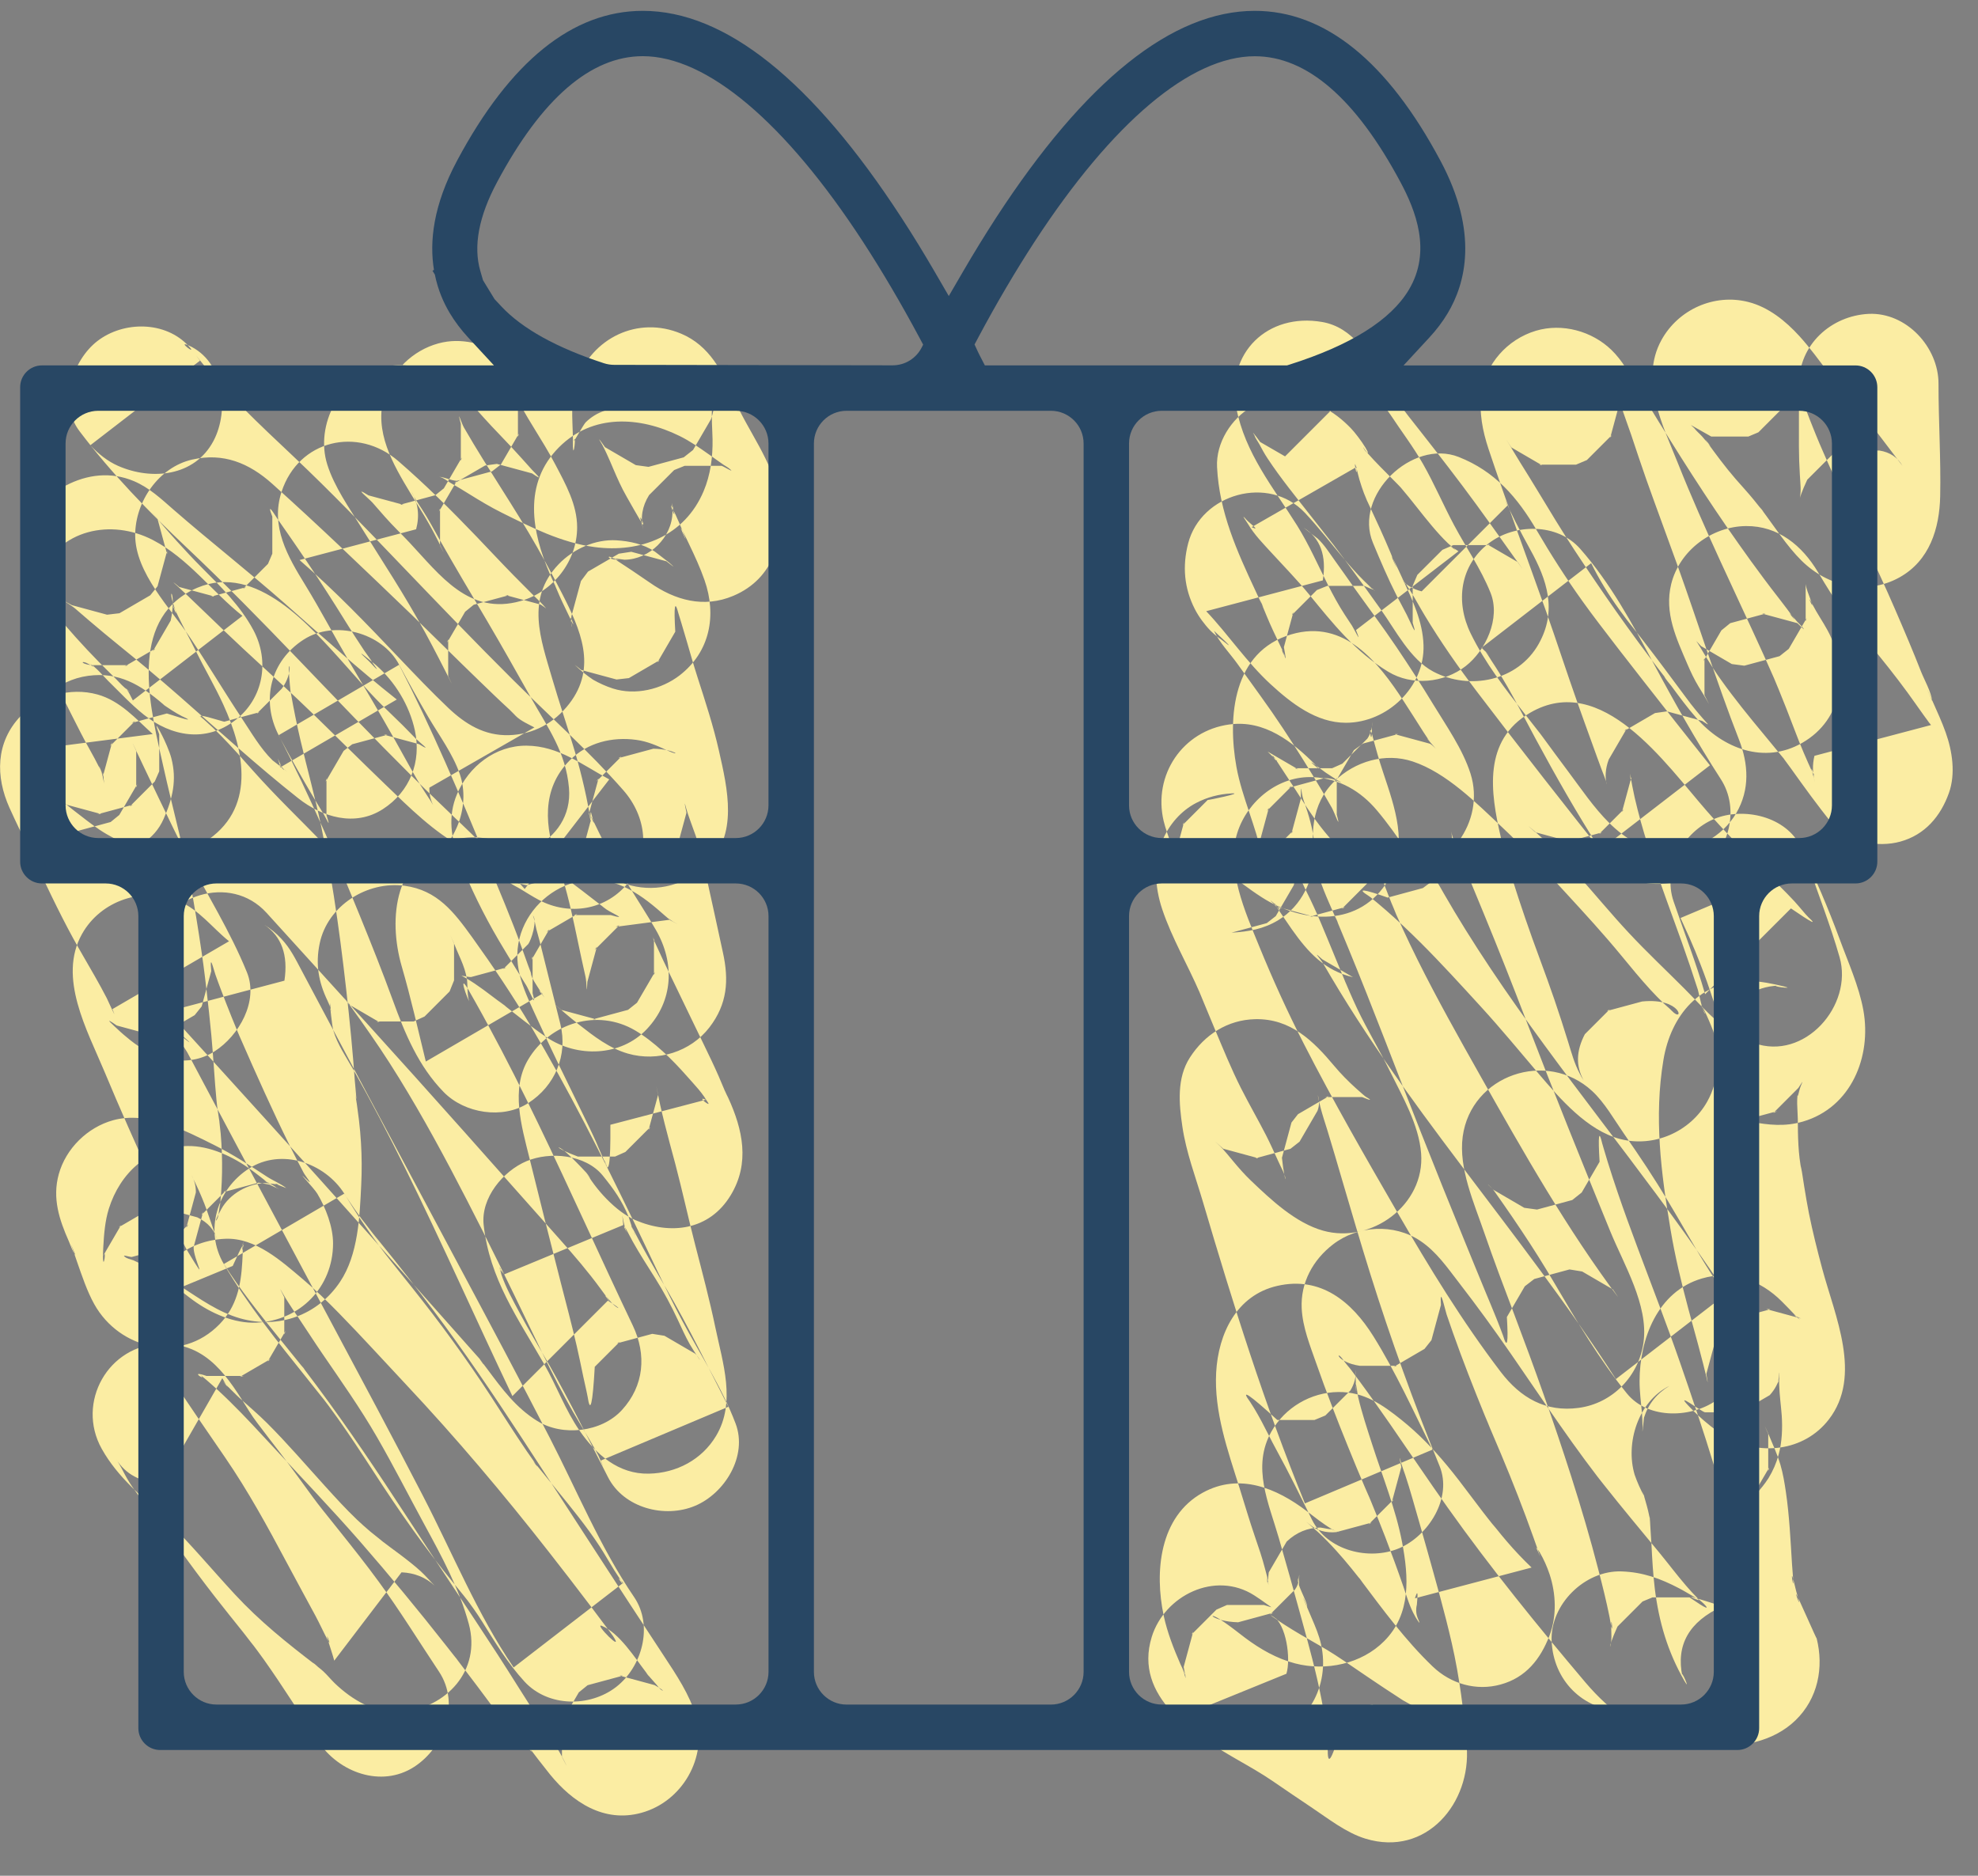 <?xml version="1.0" encoding="utf-8"?>
<svg width="58px" height="55px" viewBox="0 0 58 55" version="1.1" xmlns:xlink="http://www.w3.org/1999/xlink" xmlns="http://www.w3.org/2000/svg">
  <rect x="0" y="0" width="58" height="55" fill="#808080" stroke="none"/>
  <desc>Created with Lunacy</desc>
  <defs>
    <path d="M0 0L58 0L58 54.778L0 54.778L0 0Z" id="path_1" />
    <path d="M0 0L57.258 0L57.258 53.704L0 53.704L0 0Z" id="path_2" />
    <clipPath id="mask_1">
      <use xlink:href="#path_1" />
    </clipPath>
    <clipPath id="mask_2">
      <use xlink:href="#path_2" />
    </clipPath>
  </defs>
  <g id="cadeau-Copy">
    <path d="M0 0L58 0L58 54.778L0 54.778L0 0Z" id="Background" fill="none" fill-rule="evenodd" stroke="none" />
    <g clip-path="url(#mask_1)">
      <g id="Mask-group" transform="translate(0 0.318)">
        <path d="M0 0L57.258 0L57.258 53.704L0 53.704L0 0Z" id="Rectangle" fill="none" fill-rule="evenodd" stroke="none" />
        <g clip-path="url(#mask_2)">
          <g id="Group" transform="translate(0.002 0)">
            <path d="M19.079 2.468C19.079 3.082 19.075 3.696 19.077 4.31C19.078 4.585 19.087 4.857 19.104 5.131C19.111 5.253 19.122 5.375 19.126 5.496C19.142 5.955 18.976 6.018 19.321 5.28C19.565 5.036 19.81 4.791 20.055 4.546C20.154 4.505 20.252 4.464 20.351 4.424C20.713 4.424 21.076 4.424 21.438 4.424C21.747 4.475 21.971 4.624 22.112 4.871C22.043 4.78 21.974 4.69 21.905 4.6C21.76 4.409 21.615 4.217 21.469 4.026C21.108 3.555 20.749 3.08 20.358 2.634C20.283 2.549 20.017 2.349 19.998 2.228C20.206 2.5 20.243 2.548 20.109 2.368C20.056 2.297 20.004 2.226 19.95 2.155C19.674 1.787 19.401 1.41 19.091 1.069C18.688 0.627 18.188 0.221 17.598 0.07C16.596 -0.188 15.537 0.288 15.044 1.188C14.402 2.359 15.09 3.694 15.536 4.815C16.295 6.719 17.198 8.557 18.045 10.422C18.147 10.647 18.248 10.874 18.347 11.101C18.36 11.131 18.592 11.694 18.431 11.298C18.618 11.758 18.801 12.219 18.976 12.684C19.128 13.09 19.302 13.488 19.482 13.882C19.631 14.208 19.334 13.417 19.494 13.949C19.516 14.015 19.533 14.084 19.547 14.153C19.475 13.895 19.47 13.636 19.532 13.376C20.672 13.074 21.811 12.773 22.951 12.473C22.838 12.334 22.822 12.305 22.94 12.465C22.869 12.369 22.798 12.273 22.729 12.176C22.573 11.958 22.42 11.738 22.262 11.521C21.914 11.046 21.548 10.585 21.172 10.132C21.003 9.926 20.831 9.722 20.662 9.515C20.587 9.424 20.514 9.33 20.438 9.239C20.562 9.39 20.541 9.38 20.434 9.231C20.144 8.829 19.887 8.412 19.634 7.987C19.172 7.213 18.469 6.629 17.524 6.639C16.523 6.649 15.576 7.355 15.332 8.339C15.124 9.187 15.484 9.933 15.807 10.689C15.905 10.917 16.007 11.134 16.136 11.347C16.191 11.439 16.251 11.53 16.305 11.623C16.334 11.669 16.361 11.717 16.387 11.764C16.468 11.914 16.442 11.858 16.308 11.596C16.308 11.234 16.308 10.871 16.308 10.509C16.297 10.54 16.288 10.571 16.278 10.601C16.453 10.3 16.628 9.998 16.803 9.698C16.89 9.628 16.976 9.557 17.063 9.486C17.407 9.393 17.752 9.301 18.095 9.207C18.063 9.207 18.03 9.207 17.996 9.206C18.34 9.3 18.685 9.392 19.029 9.485C19.052 9.497 19.326 9.786 19.182 9.606C19.134 9.547 19.071 9.494 19.021 9.438C18.968 9.379 18.92 9.315 18.867 9.258C18.667 9.045 19.067 9.538 18.909 9.315C18.673 8.986 18.42 8.671 18.174 8.349C18.378 8.615 18.111 8.263 18.045 8.175C17.916 8.002 17.788 7.828 17.661 7.653C17.427 7.328 17.195 7 16.967 6.671C16.039 5.326 15.182 3.94 14.333 2.545C14.108 2.176 13.896 1.78 13.582 1.477C13.008 0.921 12.137 0.681 11.362 0.913C10.525 1.165 9.884 1.887 9.768 2.751C9.693 3.307 9.801 3.851 9.976 4.38C10.511 5.986 11.107 7.57 11.672 9.165C11.981 10.039 12.265 10.921 12.575 11.794C12.723 12.213 12.874 12.631 13.026 13.048C13.112 13.287 13.198 13.527 13.287 13.764C13.315 13.839 13.344 13.913 13.373 13.988C13.561 14.469 13.277 14.063 13.501 13.483C13.676 13.182 13.852 12.88 14.027 12.58C14.003 12.603 13.979 12.625 13.955 12.648C14.256 12.473 14.557 12.297 14.857 12.122C14.974 12.105 15.09 12.089 15.206 12.072C15.55 12.166 15.895 12.258 16.239 12.352C16.493 12.518 16.423 12.467 16.257 12.277C16.178 12.187 16.101 12.094 16.024 12.001C15.927 11.882 15.778 11.687 15.954 11.917C15.881 11.821 15.809 11.725 15.737 11.628C15.332 11.083 14.929 10.536 14.511 9.999C14.357 9.801 14.201 9.603 14.045 9.405C13.915 9.24 13.952 9.277 14.057 9.422C13.975 9.309 13.89 9.199 13.809 9.086C13.498 8.655 13.219 8.205 12.985 7.727C11.914 8.554 10.843 9.38 9.772 10.207C9.837 10.281 10.191 10.604 9.839 10.27C9.93 10.356 9.996 10.49 10.066 10.594C10.231 10.84 10.385 11.095 10.532 11.352C10.817 11.85 11.079 12.362 11.351 12.867C11.946 13.97 12.575 15.08 13.254 16.133C14.326 15.307 15.396 14.481 16.468 13.654C15.807 12.825 15.151 11.994 14.5 11.159C14.322 10.931 14.145 10.703 13.967 10.474C13.883 10.367 13.803 10.262 13.933 10.432C13.855 10.33 13.776 10.228 13.698 10.127C13.373 9.703 13.046 9.283 12.735 8.848C12.252 8.175 11.806 7.48 11.389 6.765C10.823 5.797 10.164 5.033 9.103 4.614C7.734 4.073 6.01 5.745 6.586 7.13C6.804 7.653 7.024 8.173 7.281 8.677C7.377 8.864 7.475 9.049 7.574 9.233C7.641 9.355 7.927 10.038 7.752 9.476C7.752 9.113 7.752 8.75 7.752 8.388C7.798 8.282 7.843 8.177 7.888 8.07C8.133 7.826 8.377 7.581 8.623 7.336C8.729 7.29 8.836 7.243 8.941 7.198C9.304 7.198 9.666 7.198 10.028 7.198C9.997 7.19 9.967 7.182 9.936 7.174C10.237 7.349 10.538 7.525 10.838 7.699C11.002 7.936 11.006 7.946 10.852 7.728C10.796 7.65 10.74 7.572 10.684 7.494C10.572 7.337 10.46 7.181 10.349 7.024C10.107 6.685 9.864 6.345 9.618 6.008C9.082 5.274 8.525 4.557 7.964 3.843C7.847 3.694 7.729 3.545 7.612 3.396C7.525 3.284 7.535 3.297 7.642 3.435C7.565 3.334 7.489 3.233 7.413 3.132C7.231 2.886 7.042 2.642 6.891 2.375C6.479 1.651 6.008 0.813 5.096 0.655C3.503 0.38 2.272 1.557 2.579 3.171C2.833 4.506 3.668 5.511 4.365 6.627C4.711 7.182 4.973 7.783 5.267 8.365C5.419 8.664 5.575 8.954 5.757 9.234C5.828 9.344 5.903 9.452 5.973 9.562C6.039 9.666 6.285 10.178 6.089 9.689C7.09 8.919 8.092 8.149 9.094 7.378C9.04 7.346 8.686 7.1 8.926 7.282C9.169 7.466 8.804 7.162 8.789 7.147C8.624 6.989 8.471 6.818 8.323 6.643C8.008 6.272 7.72 5.878 7.402 5.509C7.296 5.386 6.267 4.4 6.308 4.318C6.277 4.38 6.563 4.666 6.368 4.341C6.255 4.153 6.049 3.881 5.932 3.763C5.689 3.514 5.409 3.29 5.094 3.142C4.415 2.822 3.703 2.747 3.028 3.142C2.43 3.492 1.98 4.198 2.015 4.908C2.08 6.232 2.597 7.372 3.151 8.556C3.197 8.656 3.242 8.755 3.289 8.853C3.512 9.324 3.189 8.602 3.302 8.871C3.417 9.148 3.529 9.428 3.656 9.7C3.753 9.908 3.853 10.114 3.951 10.321C4.08 10.596 3.901 10.321 3.919 10.24C3.945 10.304 3.969 10.37 3.99 10.435C4.041 10.599 4.036 10.517 3.975 10.189C4.069 9.845 4.161 9.5 4.255 9.156C4.239 9.187 4.223 9.218 4.207 9.25C4.452 9.005 4.696 8.761 4.942 8.515C5.043 8.475 5.145 8.434 5.247 8.393C5.609 8.393 5.972 8.393 6.334 8.393C6.604 8.517 6.67 8.535 6.531 8.447C6.409 8.361 6.448 8.392 6.648 8.54C6.633 8.551 6.325 8.244 6.309 8.229C6.104 8.026 5.914 7.809 5.728 7.589C5.348 7.141 4.991 6.674 4.587 6.246C3.533 5.131 1.546 5.683 1.167 7.149C0.995 7.816 1.049 8.461 1.365 9.076C1.477 9.295 1.648 9.527 1.821 9.705C1.919 9.802 2.025 9.889 2.138 9.966C2.494 10.255 2.423 10.169 1.925 9.71C2.079 10.049 2.391 10.369 2.608 10.672C2.837 10.992 3.066 11.311 3.297 11.63C3.742 12.244 4.158 12.88 4.56 13.523C4.744 13.817 4.924 14.114 5.1 14.412C5.195 14.575 5.289 14.739 5.383 14.903C5.46 15.04 5.663 15.616 5.525 15.101C5.525 14.738 5.525 14.375 5.525 14.014C5.517 14.046 5.51 14.08 5.502 14.113C5.677 13.812 5.853 13.511 6.028 13.21C6.116 13.146 6.205 13.081 6.293 13.017C6.637 12.923 6.982 12.831 7.326 12.737C7.292 12.738 7.259 12.74 7.225 12.741C7.569 12.835 7.914 12.927 8.258 13.021C8.367 13.075 8.549 13.314 8.368 13.096C8.354 13.078 8.178 12.874 8.177 12.874C8.201 12.86 8.412 13.211 8.229 12.924C8.176 12.84 8.119 12.757 8.064 12.674C7.871 12.373 7.682 12.069 7.486 11.77C6.745 10.638 5.757 9.357 4.193 9.814C2.481 10.315 2.318 12.226 2.583 13.698C2.666 14.157 2.815 14.599 2.962 15.04C3.031 15.249 3.102 15.458 3.166 15.669C3.196 15.773 3.226 15.875 3.253 15.979C3.31 16.202 3.222 16.356 3.255 15.934C3.348 15.59 3.441 15.245 3.534 14.901C3.514 14.932 3.495 14.963 3.475 14.993C3.719 14.749 3.964 14.505 4.209 14.259C4.177 14.277 4.146 14.296 4.114 14.314C4.458 14.22 4.802 14.128 5.146 14.034C5.288 14.025 5.422 14.051 5.547 14.112C5.701 14.178 5.693 14.168 5.522 14.08C5.418 14.005 5.304 13.941 5.199 13.867C5.098 13.795 4.999 13.718 4.899 13.645C4.514 13.367 5.232 13.972 4.904 13.644C4.217 12.955 3.407 12.317 2.377 12.456C1.008 12.64 0.129 13.938 0.45 15.291C0.506 15.524 0.596 15.749 0.672 15.976C0.718 16.115 0.757 16.253 0.798 16.393C0.911 16.777 0.797 15.961 0.771 16.338C0.865 15.994 0.957 15.649 1.051 15.306C1.037 15.338 1.022 15.371 1.008 15.404C1.252 15.159 1.497 14.915 1.742 14.669C1.72 14.686 2.844 14.454 2.437 14.478C2.07 14.499 1.73 14.587 1.404 14.757C0.958 14.989 0.612 15.389 0.418 15.849C0.147 16.492 0.186 17.216 0.407 17.874C0.691 18.723 1.157 19.508 1.511 20.33C1.429 20.141 1.453 20.192 1.519 20.351C1.565 20.465 1.613 20.579 1.66 20.692C1.753 20.92 1.848 21.146 1.943 21.373C2.19 21.96 2.431 22.554 2.718 23.123C2.954 23.589 3.216 24.041 3.454 24.506C3.577 24.747 3.687 24.995 3.8 25.241C3.843 25.338 3.89 25.433 3.936 25.528C4.099 25.865 4.005 25.993 3.918 25.162C4.011 24.818 4.104 24.473 4.197 24.129C4.261 24.048 4.324 23.965 4.388 23.884C4.689 23.709 4.99 23.533 5.29 23.358C5.255 23.366 5.219 23.374 5.183 23.382C5.546 23.382 5.909 23.382 6.27 23.382C6.545 23.496 6.573 23.488 6.356 23.358C6.402 23.395 6.446 23.431 6.492 23.468C6.354 23.361 6.222 23.244 6.091 23.127C5.862 22.92 5.647 22.703 5.448 22.465C4.839 21.737 4.171 21.075 3.133 21.098C2.322 21.116 1.648 21.555 1.219 22.222C0.829 22.826 0.899 23.578 0.998 24.246C1.108 24.999 1.386 25.727 1.601 26.455C2.483 29.446 3.409 32.408 4.592 35.296C5.838 34.77 7.084 34.246 8.331 33.72C7.783 32.606 7.256 31.446 6.597 30.392C5.963 29.38 5.056 28.626 3.782 28.918C2.583 29.191 2.051 30.327 1.989 31.454C1.925 32.61 2.328 33.743 2.67 34.828C2.822 35.312 2.963 35.797 3.128 36.277C3.235 36.588 3.342 36.9 3.424 37.22C3.463 37.37 3.517 37.536 3.522 37.691C3.509 37.613 3.496 37.535 3.484 37.457C3.485 37.707 3.5 37.661 3.531 37.318C3.706 37.017 3.882 36.715 4.057 36.415C4.342 36.145 4.673 36.008 5.048 36.004C5.424 36.074 5.505 36.081 5.29 36.028C5.835 36.218 5.521 36.131 5.368 36.041C5.113 35.89 4.882 35.702 4.646 35.523C3.763 34.851 2.673 34.39 1.597 34.981C0.323 35.683 0.178 37.306 0.451 38.589C0.557 39.084 0.743 39.554 0.944 40.017C0.991 40.125 1.069 40.245 1.094 40.358C0.984 40.09 0.968 40.061 1.048 40.27C1.112 40.505 1.108 40.446 1.036 40.092C1.129 39.748 1.221 39.403 1.315 39.059C1.298 39.088 1.281 39.116 1.263 39.145C1.508 38.9 1.752 38.656 1.998 38.41C2.1 38.365 2.202 38.321 2.305 38.275C2.668 38.275 3.03 38.275 3.392 38.275C3.649 38.352 3.681 38.394 3.438 38.22C3.328 38.142 3.219 38.064 3.105 37.992C1.957 37.259 0.473 37.998 0.099 39.214C-0.44 40.971 1.335 42.074 2.605 42.807C2.971 43.018 3.331 43.22 3.678 43.46C4.041 43.709 4.405 43.957 4.771 44.201C5.27 44.533 5.79 44.95 6.369 45.127C8.155 45.671 9.473 44.072 9.335 42.412C9.252 41.399 9.126 40.392 8.899 39.4C8.689 38.478 8.428 37.569 8.174 36.66C8.032 36.153 7.887 35.647 7.741 35.141C7.676 34.914 7.608 34.69 7.534 34.466C7.494 34.357 7.457 34.247 7.421 34.136C7.355 33.879 7.354 33.91 7.418 34.231C7.325 34.575 7.232 34.919 7.139 35.263C7.158 35.235 7.177 35.206 7.195 35.177C6.95 35.421 6.706 35.666 6.46 35.911C6.489 35.894 6.519 35.876 6.548 35.859C6.204 35.952 5.859 36.045 5.515 36.138C5.202 36.168 4.94 36.092 4.727 35.91C4.621 35.827 4.611 35.821 4.698 35.892C4.79 35.979 4.89 36.058 4.982 36.143C5.167 36.315 5.343 36.498 5.513 36.685C5.667 36.855 5.814 37.029 5.959 37.207C6.04 37.307 6.118 37.407 6.199 37.507C6.44 37.809 6.057 37.317 6.208 37.519C6.874 38.405 7.537 39.312 8.341 40.081C8.872 40.588 9.615 40.804 10.331 40.606C11.072 40.403 11.496 39.863 11.761 39.177C11.981 38.604 11.956 37.949 11.765 37.371C11.691 37.15 11.597 36.938 11.48 36.737C11.359 36.55 11.341 36.541 11.428 36.712C11.504 36.893 11.501 36.873 11.419 36.651C11.377 36.53 11.334 36.408 11.29 36.287C10.999 35.47 10.683 34.662 10.347 33.862C10.217 33.551 10.085 33.24 9.952 32.93C10.115 33.306 9.877 32.747 9.867 32.722C9.702 32.319 9.54 31.914 9.383 31.508C9.226 31.102 9.074 30.695 8.929 30.284C8.866 30.108 8.806 29.932 8.746 29.755C8.7 29.619 8.538 28.865 8.58 29.477C8.487 29.821 8.394 30.166 8.301 30.51C8.233 30.595 8.166 30.681 8.098 30.766C7.797 30.941 7.496 31.117 7.196 31.292C7.227 31.282 7.259 31.272 7.291 31.262C6.928 31.262 6.566 31.262 6.204 31.262C5.494 31.158 5.482 30.752 5.718 31.094C5.783 31.189 5.868 31.283 5.941 31.374C5.709 31.084 5.907 31.329 5.95 31.387C6.022 31.484 6.094 31.579 6.165 31.676C6.486 32.11 6.797 32.552 7.105 32.995C7.667 33.807 8.215 34.628 8.787 35.432C10.042 37.199 11.421 38.895 12.82 40.549C13.18 40.973 13.587 41.353 14.048 41.667C14.923 42.264 16.23 42.198 16.968 41.393C17.968 40.303 17.701 38.589 17.41 37.271C16.951 35.197 16.286 33.17 15.591 31.166C15.198 30.033 14.763 28.916 14.344 27.794C14.144 27.26 13.948 26.724 13.764 26.184C13.663 25.885 13.563 25.585 13.47 25.283C13.432 25.163 13.396 25.041 13.361 24.92C13.343 24.86 13.326 24.799 13.308 24.738C13.211 24.322 13.185 24.503 13.232 25.279C13.057 25.58 12.882 25.881 12.707 26.181C12.614 26.255 12.523 26.328 12.43 26.401C12.086 26.495 11.742 26.587 11.398 26.68C11.274 26.663 11.148 26.646 11.024 26.629C10.723 26.454 10.422 26.278 10.122 26.103C9.781 25.783 10.051 26.008 10.143 26.138C10.233 26.265 10.322 26.392 10.411 26.52C10.589 26.776 10.765 27.032 10.937 27.291C11.277 27.799 11.602 28.316 11.912 28.844C12.569 29.965 13.211 31.055 14.03 32.069C14.668 32.859 15.983 32.795 16.716 32.229C17.488 31.633 17.798 30.453 17.243 29.589C15.269 26.524 12.919 23.73 10.82 20.754C10.293 20.008 9.783 19.249 9.3 18.473C9.082 18.123 8.87 17.77 8.665 17.413C8.489 17.106 8.324 16.801 8.085 16.537C7.963 16.403 7.618 16.152 7.577 16.131C7.49 16.085 7.071 15.839 6.96 15.895C7.237 15.757 7.762 16.406 7.807 16.493C7.746 16.375 7.649 16.266 7.574 16.154C7.301 15.75 7.02 15.352 6.705 14.978C6.227 14.408 5.599 14.042 4.842 14.002C3.824 13.947 2.906 14.695 2.608 15.636C2.274 16.69 2.846 17.968 3.242 18.938C3.644 19.923 4.083 20.89 4.568 21.836C5.424 23.508 6.363 25.141 7.304 26.765C8.234 28.371 9.206 29.962 10.333 31.44C10.914 32.201 11.649 32.627 12.62 32.495C13.618 32.361 14.388 31.557 14.521 30.566C14.668 29.48 13.945 28.297 13.543 27.313C12.709 25.278 11.886 23.239 11.098 21.185C10.69 20.119 10.272 19.057 9.836 18.001C9.591 17.407 9.347 16.81 9.092 16.22C9.059 16.144 9.025 16.031 8.981 15.966C9.06 16.081 9.099 16.285 9.015 16.036C8.985 15.945 8.957 15.832 8.918 15.743C8.905 15.693 8.892 15.645 8.879 15.595C8.921 15.782 8.911 15.966 8.847 16.149C8.673 16.451 8.497 16.752 8.322 17.052C8.231 17.119 8.142 17.186 8.051 17.253C7.707 17.347 7.363 17.439 7.019 17.533C6.297 17.277 6.107 17.259 6.449 17.476C6.633 17.613 6.63 17.609 6.439 17.463C6.618 17.605 6.793 17.75 6.965 17.901C7.314 18.204 7.65 18.523 7.978 18.849C8.589 19.458 9.17 20.097 9.753 20.734C10.338 21.374 10.886 22.039 11.447 22.699C12.072 23.432 12.873 24.36 13.829 24.61C14.82 24.87 15.89 24.404 16.389 23.513C16.745 22.876 16.764 22.134 16.565 21.448C16.484 21.236 16.394 21.028 16.296 20.826C16.164 20.605 16.177 20.644 16.334 20.942C16.247 20.897 16.147 20.341 16.114 20.235C15.963 19.765 15.805 19.298 15.64 18.834C15.341 17.995 15.025 17.165 14.749 16.318C14.601 15.862 14.46 15.404 14.343 14.939C14.284 14.708 14.231 14.477 14.187 14.243C14.165 14.129 14.145 14.014 14.127 13.897C14.141 14.136 14.156 14.166 14.169 13.988C14.075 14.332 13.983 14.676 13.889 15.02C13.909 14.992 13.93 14.964 13.95 14.936C13.706 15.18 13.461 15.425 13.216 15.67C13.245 15.653 13.276 15.637 13.306 15.621C12.962 15.714 12.617 15.806 12.273 15.9C12.308 15.898 12.343 15.896 12.378 15.895C12.034 15.802 11.689 15.709 11.345 15.616C11.117 15.412 11.098 15.391 11.286 15.553C11.349 15.607 11.411 15.662 11.472 15.718C11.616 15.849 11.757 15.983 11.894 16.122C12.131 16.361 12.36 16.61 12.585 16.861C13.089 17.425 13.57 18.011 14.086 18.564C14.614 19.131 15.181 19.662 15.727 20.21C16.375 20.862 16.84 21.465 17.753 21.796C19.244 22.335 20.675 20.693 20.269 19.279C20.005 18.356 19.653 17.463 19.344 16.555C18.097 17.081 16.851 17.605 15.605 18.131C15.695 18.326 15.784 18.521 15.871 18.716C15.906 18.794 16.154 19.388 15.989 18.985C16.128 19.324 16.261 19.664 16.384 20.009C16.495 20.321 16.591 20.639 16.708 20.95C16.77 21.113 16.838 21.273 16.895 21.438C16.937 21.558 16.957 21.97 16.974 21.652C16.94 21.511 16.94 21.369 16.976 21.225C17.254 20.512 17.756 20.142 18.482 20.113C18.144 20.123 19.019 20.23 18.647 20.14C18.309 20.057 17.944 19.983 17.6 19.977C16.179 19.951 15.322 20.985 15.104 22.293C14.824 23.969 15.033 25.595 15.311 27.258C15.442 28.046 15.628 28.819 15.834 29.59C15.931 29.948 16.03 30.305 16.127 30.662C16.174 30.841 16.222 31.02 16.268 31.2C16.299 31.319 16.328 31.439 16.357 31.559C16.414 31.819 16.416 31.8 16.362 31.501C16.456 31.157 16.548 30.812 16.641 30.468C16.619 30.501 16.598 30.533 16.576 30.565C16.82 30.321 17.065 30.076 17.31 29.831C17.276 29.849 17.241 29.867 17.205 29.884C17.549 29.79 17.894 29.698 18.238 29.604C18.196 29.601 18.155 29.599 18.113 29.596C18.457 29.69 18.802 29.782 19.146 29.876C19.066 29.846 18.99 29.808 18.919 29.76C19.139 29.94 19.163 29.954 18.989 29.802C18.855 29.658 18.714 29.514 18.576 29.375C17.95 28.748 17.11 28.442 16.229 28.702C14.929 29.085 14.407 30.471 14.404 31.706C14.403 32.023 14.448 32.337 14.475 32.653C14.487 32.792 14.487 32.929 14.493 33.068C14.479 33.287 14.493 33.191 14.534 32.783C14.659 32.385 14.907 32.073 15.282 31.849C14.363 32.303 13.983 33.525 14.26 34.456C14.338 34.68 14.434 34.895 14.548 35.101C14.462 34.875 14.458 34.87 14.538 35.087C14.59 35.274 14.648 35.458 14.685 35.65C14.702 35.73 14.716 35.812 14.728 35.894C14.692 35.622 14.687 35.604 14.712 35.841C14.721 36.059 14.742 36.279 14.753 36.499C14.775 36.936 14.799 37.37 14.852 37.805C14.973 38.776 15.227 39.641 15.716 40.495C15.936 40.879 15.582 40.062 15.661 40.375C15.466 39.448 15.854 38.762 16.826 38.318C16.631 38.365 16.682 38.361 16.977 38.307C16.87 38.312 16.763 38.308 16.656 38.297C16.926 38.333 16.943 38.327 16.706 38.279C16.498 38.201 16.275 38.141 16.063 38.073C15.588 37.922 16.473 38.299 16.002 38.035C15.855 37.953 15.711 37.862 15.561 37.784C15.009 37.496 14.499 37.311 13.872 37.29C12.802 37.254 11.778 38.257 11.826 39.336C11.877 40.475 12.725 41.344 13.872 41.383C13.513 41.312 13.415 41.301 13.582 41.349C13.725 41.395 13.658 41.365 13.379 41.258C13.379 41.282 13.644 41.4 13.669 41.413C13.841 41.51 14.008 41.614 14.188 41.699C14.931 42.045 15.678 42.269 16.492 42.367C17.362 42.473 18.327 42.284 18.976 41.657C19.633 41.022 19.813 40.114 19.596 39.248C19.621 39.346 19.014 37.944 18.998 37.959C18.98 37.976 19.174 38.464 19.027 37.977C18.987 37.846 18.961 37.713 18.926 37.581C18.796 37.074 18.947 38.004 18.905 37.481C18.895 37.344 18.883 37.209 18.874 37.073C18.83 36.367 18.798 35.672 18.696 34.97C18.656 34.697 18.612 34.426 18.534 34.16C18.485 33.996 18.425 33.841 18.361 33.683C18.292 33.52 18.224 33.357 18.154 33.194C18.048 32.964 18.056 32.986 18.177 33.26C18.177 33.623 18.177 33.985 18.177 34.347C18.187 34.311 18.197 34.276 18.207 34.241C18.032 34.542 17.856 34.843 17.681 35.143C17.264 35.446 17.308 35.406 17.817 35.021C17.953 34.879 18.076 34.724 18.184 34.557C18.314 34.346 18.416 34.111 18.481 33.871C18.582 33.499 18.599 33.092 18.572 32.708C18.55 32.414 18.507 32.122 18.499 31.827C18.496 31.747 18.496 31.668 18.499 31.588C18.515 31.364 18.503 31.431 18.463 31.787C18.477 31.713 18.496 31.642 18.521 31.572C18.465 31.78 18.366 31.963 18.221 32.122C17.919 32.297 17.618 32.473 17.318 32.648C17.349 32.64 17.38 32.633 17.411 32.625C17.048 32.625 16.685 32.625 16.323 32.625C16.21 32.604 15.427 31.998 15.83 32.425C15.918 32.517 16.005 32.609 16.099 32.695C16.348 32.926 16.623 33.153 16.915 33.326C17.91 33.92 19.228 33.775 19.953 32.836C20.943 31.555 20.134 29.807 19.76 28.413C19.616 27.875 19.48 27.334 19.37 26.788C19.319 26.529 19.275 26.269 19.233 26.009C19.212 25.872 19.19 25.736 19.169 25.599C19.135 25.378 19.098 25.28 19.159 25.556C19.052 25.065 19.047 24.516 19.044 24.015C19.044 23.831 18.982 23.325 19.083 23.167C19.019 23.268 19.023 23.487 19.082 23.216C19.129 23.001 19.288 22.764 19.061 23.114C18.817 23.359 18.573 23.603 18.327 23.849C18.366 23.831 18.405 23.812 18.444 23.794C18.1 23.888 17.756 23.98 17.412 24.073C17.922 24.029 17.023 23.958 17.361 24.04C17.46 24.064 17.562 24.084 17.661 24.103C18.188 24.204 18.672 24.253 19.195 24.1C20.609 23.686 21.212 22.197 20.967 20.838C20.84 20.134 20.516 19.418 20.27 18.747C19.935 17.837 19.547 16.945 19.141 16.066C18.715 15.145 17.443 14.867 16.586 15.229C15.698 15.604 15.071 16.672 15.401 17.642C15.71 18.55 16.062 19.444 16.326 20.366C17.165 19.527 18.004 18.689 18.843 17.85C19.455 18.269 19.626 18.357 19.357 18.111C19.295 18.047 19.235 17.98 19.178 17.91C19.101 17.822 19.027 17.73 18.947 17.644C18.656 17.328 18.34 17.032 18.035 16.73C17.462 16.163 16.901 15.595 16.371 14.988C15.168 13.61 13.301 10.89 11.199 12.111C9.803 12.922 10.03 14.443 10.336 15.764C10.524 16.574 10.789 17.364 11.056 18.15C11.327 18.948 11.637 19.732 11.909 20.53C12.048 20.939 12.182 21.349 12.309 21.762C12.408 22.08 12.491 22.396 12.65 22.693C12.681 22.762 12.72 22.827 12.764 22.889C12.532 22.475 12.544 22.026 12.8 21.538C13.044 21.294 13.289 21.049 13.534 20.804C13.505 20.822 13.475 20.84 13.445 20.858C13.789 20.765 14.134 20.672 14.478 20.579C15.658 20.459 15.715 21.239 15.35 20.852C15.279 20.777 15.189 20.708 15.115 20.637C14.979 20.506 14.848 20.37 14.72 20.232C14.426 19.912 14.151 19.575 13.874 19.239C13.354 18.606 12.801 18.004 12.246 17.4C11.64 16.739 11.028 16.083 10.373 15.469C9.622 14.763 8.743 13.871 7.753 13.542C6.945 13.274 6.06 13.537 5.459 14.12C4.774 14.786 4.732 15.733 4.921 16.608C5.027 17.102 5.25 17.569 5.449 18.03C5.477 18.093 5.505 18.158 5.534 18.221C5.646 18.468 5.388 17.865 5.518 18.182C5.63 18.454 5.744 18.724 5.856 18.996C6.6 20.8 7.283 22.626 8.002 24.44C8.418 25.493 8.841 26.542 9.269 27.59C9.477 28.1 9.685 28.61 9.896 29.118C9.995 29.357 10.096 29.595 10.192 29.835C10.24 29.954 10.288 30.073 10.333 30.194C10.356 30.253 10.379 30.314 10.401 30.374C10.523 30.785 10.561 30.604 10.513 29.832C10.688 29.531 10.864 29.23 11.039 28.93C11.131 28.858 11.225 28.787 11.317 28.716C11.661 28.622 12.006 28.53 12.35 28.436C12.473 28.456 12.597 28.476 12.721 28.496C13.022 28.671 13.323 28.847 13.623 29.022C13.779 29.25 13.807 29.293 13.704 29.154C13.65 29.082 13.596 29.009 13.543 28.936C13.454 28.813 13.366 28.69 13.279 28.567C13.085 28.293 12.896 28.017 12.711 27.739C12.354 27.204 12.012 26.66 11.677 26.112C11.002 25.003 10.364 23.873 9.726 22.742C9.096 21.625 8.467 20.505 7.895 19.357C7.745 19.055 7.599 18.751 7.458 18.446C7.394 18.308 7.331 18.169 7.269 18.029C7.252 17.991 7.031 17.436 7.19 17.846C7.078 17.56 6.962 17.275 6.858 16.986C6.795 16.81 6.733 16.633 6.681 16.453C6.665 16.395 6.649 16.336 6.633 16.277C6.54 15.763 6.466 16.045 6.411 17.124C6.167 17.369 5.922 17.613 5.677 17.859C5.708 17.843 5.739 17.828 5.769 17.812C5.426 17.905 5.081 17.998 4.737 18.091C4.772 18.09 4.806 18.09 4.842 18.089C4.498 17.996 4.153 17.904 3.81 17.81C3.562 17.591 3.518 17.561 3.679 17.718C3.709 17.75 3.738 17.783 3.768 17.816C4.083 18.141 3.523 17.452 3.78 17.833C3.923 18.045 4.063 18.257 4.21 18.466C4.683 19.136 5.171 19.674 6.001 19.867C5.7 19.692 5.399 19.517 5.099 19.342C4.776 19.044 5.043 19.32 5.132 19.475C5.206 19.602 5.28 19.729 5.355 19.855C5.52 20.134 5.689 20.41 5.861 20.684C6.206 21.233 6.565 21.774 6.932 22.307C7.655 23.355 8.413 24.376 9.179 25.391C10.731 27.448 12.314 29.483 13.71 31.651C14.781 30.824 15.851 29.998 16.923 29.171C16.679 28.87 17.034 29.346 16.817 29.027C16.702 28.857 16.586 28.689 16.476 28.516C16.254 28.17 16.047 27.815 15.841 27.46C15.45 26.782 15.054 26.108 14.624 25.454C14.401 25.116 14.174 24.782 13.943 24.45C13.658 24.04 13.38 23.543 13.014 23.205C11.685 21.978 9.462 22.732 9.218 24.542C9.094 25.468 9.551 26.488 9.849 27.356C10.128 28.165 10.431 28.965 10.734 29.765C11.327 31.331 11.89 32.906 12.399 34.501C12.689 35.41 12.96 36.326 13.198 37.249C13.316 37.706 13.431 38.164 13.524 38.628C13.541 38.716 13.553 38.807 13.573 38.894C13.638 39.192 13.564 38.432 13.573 38.959C13.574 39.045 13.58 39.132 13.579 39.218C13.577 39.593 13.414 39.662 13.757 38.907C14.002 38.662 14.246 38.418 14.492 38.172C14.589 38.133 14.685 38.093 14.783 38.052C15.146 38.052 15.508 38.052 15.87 38.052C15.888 38.058 16.519 38.513 16.34 38.294C16.274 38.212 16.177 38.148 16.102 38.072C15.986 37.957 15.876 37.834 15.769 37.71C15.498 37.396 15.25 37.064 14.987 36.744C14.441 36.081 13.889 35.423 13.358 34.75C13.299 34.675 13.239 34.599 13.181 34.525C13.233 34.592 13.392 34.804 13.151 34.486C13.036 34.334 12.92 34.182 12.807 34.029C12.555 33.688 12.308 33.342 12.065 32.994C11.585 32.308 11.117 31.611 10.639 30.921C10.146 30.208 9.637 29.507 9.106 28.821C8.762 28.376 8.446 27.912 7.971 27.596C7.202 27.084 6.138 27.143 5.414 27.703C4.83 28.153 4.46 28.819 4.497 29.579C4.525 30.136 4.741 30.665 4.923 31.186C5.21 32.008 5.525 32.819 5.853 33.627C5.935 33.829 6.018 34.031 6.101 34.233C6.181 34.425 6.261 34.617 6.344 34.808C6.338 34.794 6.558 35.3 6.47 35.095C6.387 34.901 6.511 35.193 6.517 35.207C6.579 35.355 6.639 35.504 6.699 35.653C6.782 35.862 6.865 36.071 6.946 36.28C7.131 36.76 7.308 37.242 7.476 37.728C7.578 38.024 7.668 38.343 7.826 38.614C7.832 38.625 7.838 38.636 7.844 38.646C7.956 38.827 7.98 38.843 7.913 38.692C7.851 38.559 7.838 38.416 7.874 38.265C7.912 37.893 7.893 37.831 7.818 38.079C8.958 37.778 10.098 37.477 11.238 37.177C10.983 36.933 10.742 36.679 10.513 36.411C10.414 36.296 10.317 36.179 10.222 36.059C10.15 35.971 9.845 35.606 10.164 35.992C9.678 35.404 9.248 34.772 8.76 34.185C8.354 33.696 7.916 33.243 7.419 32.845C6.86 32.397 6.323 32.023 5.572 32.03C4.766 32.037 4.004 32.486 3.61 33.188C3.025 34.227 3.531 35.285 3.827 36.314C4.054 37.1 4.276 37.886 4.491 38.675C4.705 39.455 4.92 40.235 5.075 41.027C5.11 41.21 5.142 41.394 5.173 41.578C5.271 42.174 5.152 41.172 5.194 41.771C5.206 41.936 5.218 42.1 5.233 42.265C5.244 42.359 5.253 42.453 5.261 42.547C5.26 43.044 5.405 42.766 5.695 41.712C5.996 41.537 6.297 41.361 6.597 41.186C6.56 41.193 6.522 41.2 6.485 41.207C6.848 41.207 7.211 41.207 7.572 41.207C8.068 41.365 7.588 41.148 7.47 41.072C7.285 40.953 7.101 40.832 6.918 40.711C6.604 40.502 6.292 40.291 5.981 40.078C5.653 39.853 5.335 39.639 4.99 39.445C4.646 39.25 4.304 39.054 3.972 38.84C3.887 38.786 3.806 38.728 3.722 38.673C3.403 38.466 3.769 38.66 3.846 38.777C3.815 38.73 3.703 38.631 3.653 38.601C4.046 38.836 4.184 39.848 4.049 40.291C3.047 40.699 2.045 41.106 1.044 41.514C1.797 41.995 2.482 42.483 3.446 42.202C4.658 41.848 5.337 40.658 5.065 39.43C5.005 39.159 4.898 38.911 4.79 38.657C4.72 38.489 4.649 38.322 4.576 38.156C4.442 37.853 4.667 38.308 4.654 38.343C4.697 38.224 4.292 37.582 4.401 37.489C4.376 37.51 4.428 37.895 4.42 37.554C4.43 37.358 4.428 37.34 4.412 37.499C4.409 37.616 4.372 37.723 4.301 37.822C4.056 38.066 3.811 38.311 3.566 38.556C3.599 38.538 3.632 38.52 3.665 38.502C3.322 38.596 2.977 38.688 2.633 38.782C1.874 38.76 1.689 38.444 2.087 38.688C2.172 38.74 2.252 38.798 2.333 38.855C2.506 38.978 2.671 39.112 2.84 39.239C3.281 39.569 3.767 39.848 4.305 39.988C5.208 40.223 6.25 40.004 6.916 39.334C7.711 38.535 7.634 37.452 7.441 36.436C7.256 35.464 6.863 34.499 6.561 33.557C6.413 33.098 6.26 32.639 6.15 32.169C6.128 32.074 6.113 31.833 6.065 31.751C6.113 31.832 6.094 32.178 6.086 31.888C6.082 31.76 6.082 31.631 6.078 31.503C6.081 31.462 6.083 31.421 6.086 31.38C6.092 31.598 6.039 31.799 5.925 31.985C5.68 32.229 5.435 32.474 5.19 32.719C5.084 32.763 4.976 32.807 4.87 32.851C4.507 32.851 4.144 32.851 3.783 32.851C2.951 32.091 2.685 31.914 2.986 32.322C3.027 32.383 3.067 32.447 3.105 32.51C3.184 32.641 3.258 32.774 3.33 32.909C3.473 33.176 3.604 33.45 3.75 33.716C4.122 34.393 4.458 35.082 4.799 35.774C5.249 36.687 6.479 36.981 7.355 36.611C8.201 36.254 8.927 35.143 8.539 34.198C7.785 32.355 7.109 30.482 6.513 28.582C6.225 27.663 5.955 26.74 5.684 25.817C5.541 25.33 5.4 24.843 5.251 24.358C5.18 24.13 5.104 23.904 5.045 23.672C5.015 23.557 4.989 23.44 4.969 23.323C5.021 23.477 5.018 23.632 4.959 23.787C4.784 24.088 4.609 24.39 4.434 24.69C4.345 24.759 4.256 24.829 4.167 24.899C3.823 24.993 3.479 25.085 3.135 25.179C3.167 25.178 3.198 25.177 3.229 25.176C2.885 25.082 2.54 24.99 2.196 24.896C1.963 24.685 1.907 24.635 2.029 24.749C2.082 24.797 2.133 24.848 2.181 24.901C2.281 25.009 2.372 25.124 2.467 25.237C2.639 25.445 2.811 25.642 3.006 25.829C3.602 26.398 4.321 27.075 5.128 27.3C6.54 27.693 8.114 26.545 7.999 25.035C7.934 24.19 7.445 23.355 7.071 22.598C6.773 21.991 6.421 21.413 6.13 20.803C6.051 20.636 5.976 20.467 5.902 20.298C5.883 20.254 5.689 19.799 5.787 20.033C5.874 20.24 5.666 19.739 5.642 19.681C5.584 19.539 5.525 19.397 5.466 19.255C5.2 18.614 4.945 17.961 4.63 17.342C4.52 17.126 4.43 16.869 4.298 16.668C4.331 16.747 4.366 16.826 4.4 16.905C4.368 16.822 4.34 16.738 4.314 16.652C4.304 16.611 4.293 16.57 4.282 16.529C4.333 16.745 4.326 16.96 4.263 17.173C4.088 17.474 3.912 17.775 3.737 18.075C3.649 18.144 3.56 18.213 3.472 18.282C3.128 18.376 2.783 18.468 2.439 18.561C2.943 18.53 3.372 18.459 3.81 18.195C4.503 17.774 4.853 17.012 4.874 16.219C4.884 15.827 4.786 15.399 4.668 15.022C4.631 14.904 4.589 14.788 4.549 14.669C4.474 14.451 4.473 14.052 4.473 14.632C4.38 14.976 4.288 15.32 4.194 15.664C4.21 15.634 4.226 15.604 4.242 15.574C3.997 15.818 3.753 16.063 3.507 16.308C3.404 16.35 3.301 16.391 3.197 16.433C2.834 16.433 2.472 16.433 2.11 16.433C1.533 16.054 1.388 15.982 1.677 16.217C1.754 16.288 1.832 16.359 1.907 16.432C2.007 16.523 2.104 16.608 2.208 16.694C2.559 16.982 2.945 17.279 3.33 17.526C4.54 18.302 6.21 18.417 7.043 17.007C7.64 15.995 7.223 14.882 6.887 13.867C6.764 13.501 6.662 13.135 6.565 12.761C6.445 12.305 6.537 13.143 6.557 12.684C6.553 12.582 6.555 12.481 6.564 12.379C6.569 12.557 6.523 12.722 6.423 12.871C6.179 13.116 5.934 13.361 5.689 13.606C5.589 13.651 5.488 13.695 5.388 13.74C5.025 13.74 4.662 13.74 4.301 13.74C4.333 13.752 4.366 13.765 4.4 13.777C4.099 13.602 3.798 13.426 3.497 13.251C3.525 13.273 3.767 13.525 3.783 13.525C3.686 13.52 3.536 13.182 3.757 13.516C3.873 13.691 3.985 13.868 4.103 14.044C4.414 14.512 4.693 14.992 5.038 15.438C5.618 16.189 6.301 16.849 7.333 16.824C8.785 16.789 9.893 15.307 9.448 13.9C9.221 13.183 8.736 12.496 8.347 11.856C8.004 11.291 7.646 10.736 7.276 10.188C6.877 9.596 6.446 9.024 6.032 8.442C5.842 8.175 5.655 7.905 5.463 7.64C5.309 7.426 5.161 7.187 4.967 7.007C4.829 6.9 4.691 6.793 4.553 6.687C5.044 6.991 5.232 7.507 5.116 8.232C3.976 8.533 2.837 8.834 1.697 9.135C2.351 9.826 2.883 10.63 3.586 11.277C4.193 11.835 4.926 12.407 5.793 12.407C7.001 12.407 8.109 11.362 8.069 10.129C8.047 9.433 7.742 8.806 7.455 8.184C7.37 8 7.285 7.812 7.192 7.631C6.998 7.254 7.371 8.076 7.249 7.78C7.154 7.544 7.056 7.31 6.954 7.076C6.757 6.622 6.54 6.177 6.336 5.727C6.517 6.126 6.355 5.763 6.322 5.674C6.275 5.546 6.231 5.417 6.192 5.285C6.162 5.183 6.139 5.079 6.112 4.975C5.984 4.483 6.133 5.4 6.108 4.905C5.082 5.493 4.056 6.082 3.029 6.671C3.318 6.806 2.962 6.551 2.875 6.451C2.675 6.221 2.895 6.532 2.931 6.591C3.11 6.894 3.369 7.157 3.606 7.416C3.975 7.82 4.359 8.21 4.706 8.634C5.412 9.496 6.058 10.317 7.03 10.908C7.733 11.335 8.667 11.239 9.302 10.748C9.89 10.293 10.336 9.346 10.035 8.597C9.744 7.873 9.327 7.291 8.965 6.611C8.65 6.021 8.387 5.402 8.056 4.82C7.768 4.314 7.414 3.852 7.095 3.367C7 3.222 6.621 2.765 6.647 2.596C6.622 2.755 6.764 2.926 6.656 2.601C6.599 2.429 6.559 2.256 6.526 2.079C5.687 2.918 4.848 3.757 4.009 4.596C3.767 4.456 3.523 4.315 3.281 4.175C3.083 3.907 3.026 3.841 3.113 3.98C3.134 4.059 3.22 4.171 3.257 4.242C3.332 4.383 3.406 4.52 3.495 4.654C3.885 5.246 4.342 5.801 4.778 6.359C4.972 6.607 5.167 6.856 5.364 7.104C5.403 7.154 5.441 7.204 5.48 7.253C5.375 7.116 5.365 7.104 5.452 7.218C5.549 7.347 5.646 7.475 5.743 7.603C6.107 8.092 6.462 8.587 6.816 9.084C7.252 9.694 7.679 10.549 8.359 10.908C9.419 11.467 10.838 11.183 11.448 10.091C11.993 9.117 11.695 8.222 11.194 7.319C11.049 7.057 10.908 6.793 10.773 6.527C10.719 6.42 10.666 6.313 10.615 6.205C10.596 6.164 10.358 5.622 10.531 6.037C9.692 6.876 8.853 7.714 8.015 8.553C7.794 8.5 7.604 8.395 7.444 8.236C7.501 8.289 7.555 8.345 7.606 8.404C7.418 8.15 7.388 8.112 7.518 8.29C7.567 8.36 7.615 8.433 7.661 8.506C7.818 8.752 7.954 9.01 8.105 9.26C8.571 10.033 9.092 10.78 9.639 11.499C10.93 13.197 12.246 14.874 13.574 16.542C14.206 17.337 15.533 17.263 16.261 16.702C17.033 16.106 17.344 14.925 16.788 14.062C16.079 12.964 15.424 11.805 14.808 10.653C14.177 9.473 13.554 8.321 12.665 7.308C11.993 6.543 10.736 6.562 9.978 7.148C9.138 7.798 8.998 8.857 9.452 9.788C9.874 10.653 10.46 11.406 11.049 12.162C11.152 12.294 11.256 12.426 11.359 12.557C11.428 12.646 11.497 12.733 11.566 12.822C11.415 12.626 11.413 12.625 11.56 12.818C11.808 13.158 12.059 13.498 12.311 13.835C13.048 14.816 13.837 16.12 15.206 16.16C16.019 16.184 16.823 15.767 17.24 15.056C17.644 14.364 17.599 13.617 17.318 12.896C16.663 11.218 16.127 9.496 15.519 7.801C15.214 6.95 14.896 6.104 14.595 5.253C14.444 4.826 14.304 4.397 14.16 3.968C14.083 3.741 13.997 3.516 13.921 3.289C13.882 3.172 13.845 3.055 13.813 2.937C13.752 2.673 13.755 2.7 13.822 3.019C13.728 3.363 13.636 3.708 13.543 4.052C13.559 4.024 13.576 3.996 13.593 3.97C13.349 4.214 13.104 4.458 12.859 4.704C12.753 4.749 12.647 4.793 12.542 4.838C12.179 4.838 11.816 4.838 11.454 4.838C11.486 4.845 11.518 4.853 11.549 4.86C11.248 4.685 10.947 4.509 10.646 4.334C10.49 4.096 10.457 4.047 10.548 4.188C10.592 4.255 10.633 4.322 10.671 4.392C10.747 4.519 10.822 4.644 10.901 4.77C11.069 5.038 11.235 5.307 11.4 5.579C11.761 6.175 12.119 6.772 12.503 7.355C13.298 8.56 14.123 9.746 15.006 10.889C15.098 11.007 15.188 11.124 15.28 11.243C15.228 11.175 15.177 11.108 15.125 11.041C15.162 11.128 15.276 11.249 15.332 11.323C15.57 11.644 15.809 11.969 16.073 12.27C16.854 13.161 18.06 13.632 19.17 12.998C20.395 12.297 20.545 10.858 19.917 9.697C19.78 9.443 19.613 9.207 19.481 8.95C19.221 8.446 19.603 9.311 19.412 8.779C19.36 8.633 19.296 8.494 19.275 8.339C19.275 8.701 19.275 9.064 19.275 9.426C19.285 9.396 19.295 9.367 19.305 9.337C19.13 9.638 18.954 9.94 18.779 10.24C18.689 10.311 18.598 10.382 18.509 10.454C18.165 10.547 17.82 10.639 17.476 10.733C17.354 10.717 17.233 10.701 17.11 10.685C16.809 10.51 16.508 10.334 16.208 10.159C16.005 9.946 16.051 9.971 16.189 10.203C16.249 10.303 16.308 10.404 16.369 10.503C16.504 10.725 16.644 10.941 16.795 11.152C17.189 11.703 17.617 12.23 18.05 12.75C18.22 12.955 18.389 13.162 18.558 13.367C18.676 13.511 18.685 13.527 18.567 13.37C18.657 13.49 18.744 13.61 18.832 13.731C19.229 14.285 19.624 14.837 20.056 15.366C20.506 15.915 21.398 16.071 22.047 15.892C22.774 15.692 23.232 15.149 23.476 14.463C23.675 13.903 23.576 13.241 23.382 12.696C23.27 12.379 23.126 12.07 22.99 11.762C22.953 11.679 22.916 11.595 22.877 11.512C22.754 11.25 22.982 11.748 22.985 11.769C22.953 11.495 22.756 11.155 22.655 10.9C22.542 10.611 22.425 10.324 22.305 10.038C22.032 9.389 21.754 8.742 21.46 8.102C20.965 7.026 20.451 5.959 19.969 4.877C19.855 4.619 19.741 4.362 19.631 4.104C19.78 4.452 19.612 4.055 19.584 3.987C19.526 3.843 19.467 3.698 19.41 3.553C19.297 3.263 19.187 2.972 19.082 2.677C19.041 2.56 19 2.443 18.96 2.325C18.913 2.186 18.828 1.681 18.854 2.219C18.76 2.563 18.668 2.908 18.575 3.252C18.59 3.22 18.607 3.187 18.623 3.155C18.379 3.4 18.134 3.644 17.889 3.89C17.79 3.932 17.692 3.972 17.594 4.014C17.231 4.014 16.868 4.014 16.506 4.014C16.306 3.901 16.107 3.789 15.907 3.675C15.939 3.705 15.972 3.734 16.003 3.764C16.072 3.854 16.166 3.931 16.242 4.015C16.305 4.088 16.364 4.163 16.428 4.236C16.613 4.448 16.211 3.941 16.372 4.162C16.642 4.534 16.917 4.908 17.218 5.255C17.396 5.46 17.581 5.658 17.753 5.869C17.829 5.961 17.903 6.057 17.978 6.149C18.178 6.392 17.798 5.91 17.988 6.16C18.359 6.652 18.719 7.224 19.156 7.655C19.919 8.407 21.059 8.685 22.031 8.141C22.909 7.649 23.199 6.711 23.219 5.765C23.242 4.67 23.169 3.562 23.17 2.464C23.171 1.393 22.229 0.369 21.124 0.417C20.017 0.472 19.08 1.321 19.079 2.468L19.079 2.468Z" transform="translate(33.67 8.468)" id="Shape" fill="#FBEDA3" fill-rule="evenodd" stroke="none" />
            <path d="M12.869 39.44C12.285 38.563 11.73 37.659 11.107 36.809C10.739 36.305 10.35 35.815 9.96 35.327C9.791 35.116 9.622 34.905 9.454 34.694C9.38 34.599 9.305 34.506 9.232 34.41C9.41 34.64 9.263 34.448 9.17 34.323C8.856 33.899 8.553 33.468 8.231 33.05C8.204 33.015 7.744 32.417 8 32.752C7.924 32.652 7.847 32.553 7.772 32.453C7.614 32.244 7.448 32.037 7.31 31.815C6.692 30.828 6.095 29.81 4.746 29.828C3.178 29.85 2.221 31.544 2.98 32.907C3.458 33.764 4.187 34.319 4.871 34.99C5.578 35.684 6.212 36.449 6.885 37.176C7.608 37.957 8.404 38.597 9.248 39.242C9.491 39.427 9.007 39.04 9.243 39.24C9.322 39.306 9.407 39.367 9.482 39.437C9.597 39.544 9.694 39.666 9.806 39.775C10.317 40.271 11.03 40.695 11.77 40.627C13.076 40.507 14.118 39.416 13.743 38.037C13.461 37 12.947 36.055 12.436 35.117C11.976 34.271 11.54 33.411 11.059 32.577C10.562 31.713 9.988 30.906 9.427 30.084C9.198 29.749 8.98 29.407 8.754 29.072C8.653 28.924 8.552 28.777 8.457 28.626C8.402 28.541 8.349 28.454 8.298 28.367C8.183 28.158 8.195 28.192 8.334 28.468C8.334 28.831 8.334 29.194 8.334 29.555C8.347 29.52 8.361 29.483 8.374 29.447C8.199 29.748 8.023 30.049 7.848 30.349C7.877 30.324 7.905 30.299 7.934 30.273C7.633 30.448 7.331 30.624 7.031 30.799C7.068 30.79 7.106 30.781 7.143 30.772C6.78 30.772 6.417 30.772 6.055 30.772C5.439 30.563 6.208 31.019 5.8 30.679C5.885 30.751 5.972 30.82 6.056 30.893C6.292 31.095 6.518 31.306 6.739 31.523C7.181 31.957 7.6 32.413 8.02 32.867C8.869 33.784 9.733 34.685 10.555 35.626C11.423 36.621 12.264 37.641 13.08 38.679C13.157 38.775 13.232 38.873 13.308 38.969C13.684 39.449 13.069 38.654 13.44 39.139C13.627 39.384 13.813 39.629 13.998 39.875C14.183 40.121 14.366 40.37 14.551 40.616C14.69 40.803 14.823 41.008 14.98 41.179C15.138 41.312 15.3 41.439 15.468 41.56C15.633 41.665 15.569 41.615 15.277 41.411C15.298 41.485 15.837 42.098 15.444 41.575C15.667 41.871 15.892 42.166 16.124 42.454C16.784 43.267 17.705 43.885 18.807 43.581C20.009 43.25 20.753 41.954 20.405 40.748C20.223 40.12 19.826 39.529 19.47 38.988C18.059 36.849 16.674 34.691 15.271 32.547C14.453 31.298 13.615 30.06 12.718 28.865C12.211 28.188 11.689 27.524 11.155 26.868C11.08 26.775 11.005 26.684 10.93 26.592C10.882 26.531 10.434 25.942 10.701 26.304C10.49 26.017 10.285 25.728 10.094 25.427C9.522 24.523 8.247 24.079 7.296 24.692C6.364 25.293 5.983 26.503 6.561 27.491C7.261 28.686 8.136 29.765 8.999 30.842C9.188 31.078 9.376 31.314 9.563 31.55C9.383 31.322 9.541 31.522 9.63 31.642C9.721 31.765 9.81 31.888 9.899 32.011C10.267 32.529 10.616 33.062 10.962 33.595C11.695 34.726 12.453 35.814 13.308 36.859C13.4 36.973 13.493 37.086 13.586 37.2C13.69 37.33 13.819 37.502 13.646 37.271C13.818 37.499 13.983 37.731 14.134 37.972C14.52 38.588 14.882 39.193 15.377 39.733C16.067 40.484 17.292 40.488 18.063 39.893C18.82 39.308 19.167 38.1 18.59 37.253C17.599 35.8 16.913 34.128 16.11 32.569C15.243 30.884 14.351 29.212 13.458 27.54C12.575 25.887 11.693 24.234 10.81 22.581C10.368 21.753 9.926 20.924 9.486 20.095C9.272 19.69 9.057 19.286 8.841 18.881C8.663 18.548 8.51 18.228 8.243 17.948C8.097 17.79 7.931 17.655 7.745 17.541C8.254 17.881 8.452 18.428 8.338 19.182C7.198 19.483 6.058 19.785 4.918 20.085C6.904 22.269 8.892 24.453 10.854 26.658C11.788 27.709 12.72 28.761 13.654 29.812C13.78 29.952 13.905 30.093 14.029 30.234C14.208 30.438 14.269 30.592 13.964 30.13C14.065 30.282 14.18 30.428 14.289 30.573C14.722 31.154 15.127 31.706 15.754 32.093C16.495 32.552 17.634 32.425 18.233 31.773C18.886 31.061 18.962 30.149 18.553 29.293C17.614 27.325 16.728 25.332 15.779 23.37C15.318 22.415 14.842 21.468 14.338 20.536C14.205 20.288 14.069 20.043 13.931 19.797C13.869 19.688 13.807 19.58 13.746 19.471C13.405 18.876 13.704 19.754 13.775 19.808C13.694 19.746 13.709 19.23 13.69 19.133C13.671 19.034 13.648 18.939 13.618 18.843C13.557 18.652 13.469 18.467 13.39 18.283C13.346 18.172 13.299 18.063 13.249 17.955C13.178 17.8 13.199 17.844 13.312 18.086C13.312 18.449 13.312 18.812 13.312 19.173C13.268 19.282 13.225 19.39 13.181 19.498C12.937 19.743 12.692 19.987 12.447 20.233C12.341 20.282 12.233 20.329 12.127 20.378C11.764 20.378 11.401 20.378 11.04 20.378C11.069 20.386 11.1 20.395 11.13 20.403C10.829 20.228 10.528 20.052 10.228 19.877C10.076 19.657 10.049 19.617 10.148 19.756C10.202 19.829 10.255 19.904 10.309 19.977C10.398 20.101 10.487 20.225 10.575 20.348C10.767 20.62 10.958 20.894 11.144 21.171C11.521 21.735 11.874 22.313 12.215 22.899C12.904 24.085 13.535 25.305 14.154 26.528C14.761 27.726 15.334 28.937 15.922 30.144C16.2 30.712 16.487 31.278 16.801 31.826C16.96 32.104 17.129 32.374 17.29 32.65C17.378 32.8 17.463 32.95 17.543 33.104C17.59 33.197 17.775 33.669 17.617 33.252C18.863 32.726 20.11 32.201 21.356 31.675C20.761 30.512 20.188 29.329 19.529 28.201C19.224 27.679 18.92 27.158 18.641 26.62C18.613 26.567 18.585 26.513 18.557 26.459C18.474 26.29 18.496 26.355 18.624 26.655C18.603 26.648 18.425 26.093 18.428 26.098C18.227 25.623 18.006 25.309 17.673 24.897C17.164 24.271 16.118 24.186 15.438 24.474C14.756 24.761 14.093 25.547 14.18 26.343C14.353 27.928 15.185 29.082 15.953 30.423C16.325 31.071 16.572 31.771 17 32.387C17.479 33.075 18.132 33.657 19.028 33.637C19.834 33.619 20.58 33.228 20.998 32.525C21.584 31.54 21.19 30.387 20.974 29.35C20.805 28.538 20.591 27.736 20.384 26.934C20.18 26.142 20.007 25.343 19.799 24.553C19.694 24.159 19.585 23.765 19.486 23.37C19.441 23.188 19.396 23.005 19.355 22.821C19.328 22.7 19.303 22.577 19.279 22.456C19.228 22.19 19.233 22.213 19.296 22.526C19.202 22.87 19.11 23.215 19.016 23.558C19.034 23.529 19.052 23.5 19.07 23.47C18.826 23.714 18.581 23.959 18.336 24.204C18.234 24.25 18.133 24.295 18.032 24.34C17.669 24.34 17.306 24.34 16.944 24.34C16.185 24.057 16.319 23.966 16.598 24.218C16.702 24.312 16.802 24.409 16.901 24.509C16.998 24.607 17.094 24.708 17.189 24.811C17.31 24.943 17.368 25.138 17.158 24.751C17.448 25.286 18.059 25.959 18.629 26.203C19.657 26.643 20.799 26.511 21.427 25.468C21.993 24.531 21.778 23.547 21.352 22.618C21.334 22.581 21.316 22.544 21.298 22.507C21.233 22.365 21.233 22.37 21.298 22.521C21.417 22.8 21.365 22.676 21.141 22.149C21.118 22.095 21.096 22.041 21.072 21.986C20.944 21.693 20.805 21.403 20.665 21.115C20.39 20.553 20.122 19.987 19.848 19.424C19.712 19.142 19.574 18.86 19.441 18.577C19.36 18.406 19.283 18.235 19.204 18.063C19.179 18.006 19.154 17.949 19.129 17.891C19.192 18.072 19.207 18.085 19.174 17.931C19.174 18.294 19.174 18.657 19.174 19.018C19.183 18.988 19.193 18.957 19.203 18.926C19.028 19.227 18.852 19.528 18.677 19.828C18.59 19.898 18.502 19.968 18.414 20.037C18.07 20.131 17.725 20.223 17.381 20.316C17.414 20.316 17.446 20.315 17.479 20.315C17.135 20.222 16.79 20.13 16.446 20.036C16.209 19.829 16.183 19.805 16.37 19.965C16.43 20.018 16.491 20.07 16.551 20.122C16.692 20.243 16.835 20.36 16.981 20.474C17.418 20.816 17.864 21.163 18.41 21.32C19.283 21.571 20.248 21.267 20.799 20.553C21.329 19.867 21.375 19.166 21.195 18.352C21.017 17.544 20.846 16.732 20.664 15.924C20.589 15.592 20.512 15.264 20.401 14.941C20.346 14.784 20.286 14.628 20.231 14.47C20.193 14.364 20.157 14.258 20.125 14.15C20.061 13.906 20.062 13.942 20.127 14.257C20.033 14.601 19.941 14.945 19.847 15.289C19.87 15.257 19.893 15.225 19.916 15.192C19.671 15.437 19.427 15.681 19.181 15.926C19.217 15.91 19.253 15.893 19.289 15.876C18.945 15.969 18.6 16.062 18.256 16.155C18.298 16.16 18.34 16.165 18.381 16.169C18.037 16.076 17.692 15.983 17.349 15.89C17.723 16.058 18.097 16.288 18.496 16.39C19.288 16.592 20.102 16.361 20.698 15.813C21.663 14.928 21.33 13.551 21.078 12.435C20.914 11.709 20.684 11.008 20.456 10.3C20.341 9.943 20.238 9.583 20.134 9.223C20.081 9.043 20.028 8.862 19.974 8.683C19.948 8.594 19.92 8.503 19.892 8.414C19.785 8.005 19.754 8.184 19.799 8.949C19.625 9.251 19.449 9.552 19.274 9.852C19.296 9.829 19.319 9.807 19.34 9.784C19.039 9.959 18.738 10.135 18.438 10.31C18.318 10.324 18.197 10.337 18.076 10.351C17.732 10.257 17.387 10.165 17.044 10.072C16.978 10.021 16.913 9.97 16.848 9.918C17.014 10.081 17.194 10.226 17.387 10.356C17.562 10.457 17.77 10.551 17.963 10.613C18.624 10.827 19.392 10.641 19.926 10.23C20.818 9.54 21.02 8.472 20.656 7.436C20.532 7.08 20.371 6.732 20.208 6.391C20.148 6.267 20.091 6.141 20.026 6.019C19.828 5.644 20.174 6.416 20.086 6.182C19.976 5.887 19.842 5.587 19.705 5.301C19.588 5.056 19.848 5.796 19.746 5.375C19.658 5.019 19.72 5.199 19.717 5.441C19.708 6.183 19.041 6.832 18.311 6.839C18.191 6.824 18.07 6.808 17.951 6.792C18.017 6.807 18.081 6.827 18.144 6.85C17.755 6.824 17.791 6.669 18.008 6.811C18.361 7.041 18.71 7.272 19.056 7.513C19.791 8.027 20.633 8.265 21.502 7.897C22.706 7.389 23.034 6.171 22.828 4.986C22.647 3.94 21.926 3.062 21.515 2.102C21.181 1.323 20.804 0.562 19.971 0.211C18.703 -0.324 17.345 0.336 16.899 1.62C16.722 2.134 16.785 2.704 16.797 3.237C16.799 3.332 16.795 3.429 16.798 3.524C16.814 3.918 16.898 3.106 16.828 3.346C16.801 3.436 17.107 2.875 17.17 2.812C17.329 2.655 17.515 2.541 17.726 2.47C18.073 2.437 18.163 2.422 17.996 2.424C17.621 2.458 18.035 2.286 18.115 2.45C18.1 2.42 17.842 2.38 17.794 2.366C17.684 2.332 17.577 2.291 17.468 2.254C17.028 2.106 17.774 2.403 17.509 2.272C17.112 2.076 16.705 1.899 16.322 1.677C15.813 1.383 15.334 1.047 14.797 0.805C14.176 0.524 13.538 0.307 12.849 0.497C12.099 0.703 11.489 1.297 11.266 2.043C10.958 3.076 11.517 4.034 12.034 4.889C12.214 5.188 12.403 5.48 12.574 5.783C12.635 5.889 12.694 5.998 12.75 6.106C12.81 6.219 12.867 6.334 12.923 6.449C13.04 6.689 13.033 6.68 12.901 6.422C12.901 6.059 12.901 5.697 12.901 5.335C12.89 5.368 12.879 5.4 12.867 5.432C13.042 5.131 13.218 4.83 13.393 4.53C13.369 4.554 13.344 4.577 13.32 4.601C13.622 4.426 13.923 4.251 14.223 4.076C14.338 4.06 14.453 4.044 14.568 4.029C14.912 4.122 15.257 4.215 15.6 4.308C15.998 4.582 15.682 4.296 15.602 4.207C15.497 4.088 15.391 3.97 15.284 3.853C15.071 3.617 14.855 3.384 14.634 3.156C14.333 2.846 14.05 2.527 13.763 2.205C13.081 1.441 12.246 0.957 11.186 1.198C9.971 1.475 9.228 2.887 9.595 4.049C9.8 4.701 10.236 5.314 10.593 5.892C10.902 6.391 11.219 6.884 11.529 7.382C11.856 7.907 12.171 8.438 12.468 8.979C12.602 9.225 12.732 9.471 12.86 9.72C12.932 9.857 13.002 9.995 13.072 10.133C13.1 10.189 13.128 10.243 13.155 10.299C13.272 10.535 13.267 10.521 13.14 10.255C13.14 9.893 13.14 9.53 13.14 9.168C13.13 9.201 13.12 9.234 13.111 9.267C13.286 8.965 13.462 8.664 13.637 8.364C13.721 8.295 13.805 8.227 13.889 8.159C14.233 8.066 14.578 7.973 14.922 7.88C14.887 7.878 14.853 7.877 14.818 7.875C15.162 7.969 15.507 8.061 15.851 8.154C16.02 8.26 16.074 8.335 15.908 8.15C15.826 8.059 15.733 7.976 15.646 7.889C15.45 7.693 15.254 7.497 15.06 7.299C14.689 6.921 14.329 6.533 13.963 6.152C13.228 5.386 12.477 4.638 11.674 3.944C10.489 2.921 8.754 3.322 8.254 4.847C7.92 5.868 8.439 6.751 8.949 7.58C9.401 8.316 9.803 9.088 10.242 9.833C10.695 10.6 11.153 11.366 11.588 12.143C11.8 12.52 12.006 12.902 12.223 13.276C12.324 13.449 12.432 13.613 12.54 13.78C12.597 13.863 12.65 13.948 12.7 14.035C12.619 13.874 12.582 13.704 12.589 13.522C13.616 12.934 14.641 12.345 15.668 11.756C15.496 11.665 15.264 11.565 15.127 11.422C15.486 11.8 15.018 11.308 14.94 11.236C14.638 10.96 14.345 10.675 14.051 10.391C13.383 9.746 12.725 9.091 12.059 8.444C10.719 7.157 9.364 5.852 7.977 4.609C7.299 4.003 6.546 3.694 5.635 3.902C4.649 4.126 3.962 5.138 3.962 6.117C3.962 7.219 4.988 8.249 5.57 9.12C6.091 9.901 6.57 10.708 7.089 11.489C7.363 11.901 7.638 12.38 7.991 12.722C8.467 13.087 8.544 13.148 8.223 12.905C8.378 13.067 8.361 13.033 8.173 12.802C8.283 12.995 8.273 12.95 8.145 12.668C8.175 12.753 8.198 12.839 8.213 12.929C9.353 12.265 10.493 11.602 11.633 10.938C10.507 10.049 9.444 9.086 8.369 8.138C7.297 7.193 6.17 6.314 5.091 5.375C4.723 5.054 4.378 4.727 3.923 4.534C3.255 4.252 2.552 4.334 1.922 4.667C1.267 5.013 0.798 5.853 0.804 6.581C0.81 7.318 1.119 7.814 1.569 8.358C1.99 8.868 2.434 9.365 2.898 9.837C3.119 10.063 3.351 10.28 3.568 10.511C3.651 10.599 4.014 10.897 3.659 10.583C3.762 10.675 3.831 10.848 3.894 10.965C4.965 10.138 6.035 9.312 7.107 8.485C6.207 7.768 5.525 6.804 4.482 6.262C3.264 5.629 1.727 5.944 1.16 7.289C0.855 8.009 0.963 8.79 1.232 9.505C1.547 10.339 1.971 11.133 2.372 11.927C2.542 12.264 2.739 12.586 2.906 12.925C2.934 12.981 2.96 13.037 2.986 13.094C3.052 13.237 3.024 13.168 2.904 12.886C2.912 12.956 2.963 13.038 2.985 13.106C3.012 13.185 3.028 13.344 3.069 13.416C3.005 13.304 3.051 12.865 3.007 13.223C3.101 12.879 3.193 12.534 3.286 12.191C3.268 12.227 3.248 12.263 3.229 12.3C3.473 12.055 3.718 11.811 3.963 11.565C3.928 11.585 3.893 11.606 3.858 11.626C4.202 11.533 4.547 11.44 4.891 11.347C5.525 11.553 5.672 11.58 5.334 11.427C5.234 11.376 5.138 11.319 5.044 11.259C4.949 11.199 4.857 11.135 4.766 11.068C4.955 11.216 4.959 11.219 4.778 11.072C4.119 10.507 3.488 10.122 2.585 10.243C1.665 10.367 0.936 11.053 0.72 11.951C0.577 12.545 0.682 13.109 0.97 13.639C1.034 13.731 1.095 13.825 1.152 13.924C1.062 13.737 1.016 13.539 1.014 13.33C1.108 12.987 1.2 12.642 1.294 12.298C1.284 12.321 1.274 12.343 1.264 12.365C2.335 12.227 3.406 12.089 4.477 11.951C3.982 11.505 3.523 10.974 2.855 10.79C2.053 10.569 1.171 10.827 0.602 11.424C-0.133 12.196 -0.135 13.198 0.276 14.113C0.477 14.56 0.695 15 0.907 15.443C1.309 16.28 1.7 17.129 2.146 17.944C2.351 18.318 2.57 18.683 2.78 19.054C2.9 19.266 3.018 19.479 3.129 19.695C3.168 19.771 3.473 20.456 3.294 20.016C4.434 19.352 5.574 18.689 6.714 18.026C6.218 17.628 5.842 17.104 5.243 16.851C4.208 16.413 2.954 16.824 2.401 17.816C1.688 19.094 2.554 20.633 3.061 21.848C3.515 22.935 3.99 24.012 4.485 25.082C4.714 25.575 4.952 26.064 5.203 26.546C5.313 26.759 5.416 26.981 5.543 27.186C6.14 28.159 5.668 27.354 5.675 26.994C5.768 26.65 5.861 26.305 5.954 25.962C5.937 25.993 5.919 26.025 5.902 26.056C6.147 25.811 6.391 25.567 6.637 25.322C6.608 25.342 6.578 25.362 6.549 25.383C6.893 25.29 7.238 25.197 7.582 25.104C7.686 25.123 7.791 25.142 7.896 25.161C8.171 25.294 8.24 25.322 8.1 25.251C8.037 25.191 7.903 25.13 7.831 25.085C7.608 24.946 7.855 25.108 7.936 25.17C7.746 25.024 7.561 24.872 7.367 24.731C6.841 24.349 6.161 24.018 5.493 24.03C4.349 24.05 3.517 24.822 3.188 25.873C3.078 26.227 3.047 26.617 3.027 26.987C3.022 27.085 3.017 27.185 3.018 27.282C3.024 27.725 3.136 26.969 3.019 27.256C3.194 26.954 3.37 26.653 3.545 26.353C3.522 26.373 3.5 26.394 3.477 26.414C3.778 26.239 4.08 26.063 4.38 25.888C4.503 25.872 4.626 25.856 4.749 25.841C5.093 25.935 5.438 26.027 5.782 26.121C6.089 26.266 6.286 26.487 6.373 26.785C6.333 26.684 6.295 26.582 6.258 26.48C6.191 26.294 6.132 26.107 6.065 25.921C5.97 25.655 5.859 25.395 5.738 25.14C5.696 25.054 5.654 24.969 5.613 24.883C5.702 25.04 5.744 25.21 5.741 25.392C5.648 25.736 5.555 26.081 5.462 26.425C5.483 26.392 5.504 26.359 5.525 26.326C5.28 26.571 5.036 26.815 4.79 27.061C4.824 27.042 4.859 27.023 4.893 27.005C4.549 27.099 4.204 27.191 3.86 27.284C3.768 27.281 3.528 27.187 3.688 27.3C3.735 27.333 4.095 27.447 3.851 27.355C3.629 27.271 3.897 27.375 3.927 27.389C4.006 27.425 4.086 27.462 4.163 27.501C4.556 27.694 4.935 27.913 5.303 28.15C5.859 28.509 6.395 28.9 7.043 29.084C8.176 29.404 9.314 28.991 9.968 28.014C10.505 27.213 10.545 26.098 10.59 25.166C10.61 24.757 10.608 24.346 10.583 23.937C10.57 23.715 10.55 23.494 10.524 23.273C10.506 23.119 10.484 22.965 10.463 22.811C10.466 22.835 10.343 22.027 10.419 22.517C10.486 22.942 10.409 22.225 10.402 22.114C10.388 21.924 10.373 21.735 10.358 21.544C10.319 21.069 10.274 20.595 10.224 20.122C10.03 18.298 9.794 16.459 9.418 14.663C9.24 13.812 9.007 12.975 8.808 12.129C8.701 11.672 8.609 11.213 8.527 10.749C8.52 10.712 8.477 10.422 8.513 10.679C8.55 10.94 8.503 10.571 8.499 10.525C8.488 10.412 8.479 10.299 8.472 10.187C8.442 9.666 8.624 10.137 8.259 10.621C8.014 10.866 7.77 11.11 7.524 11.356C7.552 11.34 7.58 11.325 7.608 11.309C7.264 11.402 6.919 11.495 6.575 11.588C6.539 11.591 5.567 11.263 5.98 11.508C5.601 11.283 5.881 11.439 5.98 11.525C6.156 11.681 6.326 11.844 6.49 12.012C6.807 12.335 7.106 12.674 7.406 13.012C8.076 13.768 8.803 14.461 9.506 15.186C10.294 15.998 11.344 16.297 12.392 15.776C13.319 15.316 13.819 14.101 13.48 13.122C13.272 12.524 12.876 11.995 12.557 11.451C12.261 10.945 11.976 10.433 11.701 9.915C11.198 8.969 9.804 8.6 8.902 9.181C7.929 9.808 7.645 10.96 8.167 11.98C8.63 12.881 9.063 13.797 9.473 14.724C9.576 14.954 9.677 15.187 9.776 15.418C9.826 15.535 9.876 15.651 9.925 15.767C9.987 15.911 10.022 15.998 9.94 15.802C10.147 16.298 10.353 16.795 10.556 17.293C10.889 18.111 11.215 18.928 11.517 19.757C11.873 20.737 12.27 21.693 13.01 22.45C13.621 23.074 14.739 23.254 15.49 22.77C16.27 22.267 16.653 21.373 16.43 20.459C16.264 19.779 16.087 19.1 15.921 18.418C15.861 18.169 15.798 17.923 15.727 17.678C15.71 17.621 15.656 17.301 15.617 17.264C15.771 17.407 15.572 17.996 15.489 18.107C15.245 18.352 15 18.596 14.755 18.841C14.784 18.827 14.814 18.811 14.844 18.796C14.5 18.889 14.155 18.982 13.812 19.075C13.681 19.078 13.382 18.985 13.666 19.085C13.427 19.001 13.44 18.981 13.659 19.106C13.837 19.208 14.006 19.325 14.172 19.446C14.361 19.584 14.545 19.729 14.734 19.868C15.083 20.125 14.307 19.529 14.744 19.872C15.166 20.204 15.585 20.545 16.031 20.845C16.922 21.442 18.197 21.413 18.963 20.604C19.745 19.776 19.788 18.668 19.235 17.702C18.992 17.277 18.721 16.867 18.467 16.449C18.209 16.027 17.957 15.601 17.726 15.164C17.619 14.96 17.519 14.753 17.419 14.545C17.187 14.058 17.488 14.774 17.392 14.482C17.337 14.317 17.305 14.027 17.317 14.499C17.224 14.843 17.131 15.188 17.038 15.532C17.058 15.497 17.079 15.462 17.099 15.428C16.855 15.672 16.61 15.916 16.365 16.162C16.4 16.142 16.435 16.122 16.47 16.103C16.126 16.197 15.781 16.289 15.438 16.383C15.225 16.332 15.012 16.28 14.799 16.23C14.844 16.253 14.889 16.277 14.934 16.301C15.032 16.378 15.157 16.431 15.264 16.497C15.441 16.605 15.614 16.715 15.797 16.813C16.703 17.298 17.803 17.106 18.437 16.286C19.083 15.45 18.957 14.376 18.277 13.6C17.271 12.453 16.124 11.438 15.043 10.364C13.931 9.258 12.845 8.126 11.759 6.994C10.73 5.92 9.704 4.85 8.623 3.83C8.118 3.354 7.612 2.88 7.123 2.387C6.88 2.142 6.642 1.893 6.41 1.638C6.276 1.489 6.145 1.339 6.017 1.186C5.956 1.115 5.577 0.627 5.862 1.002C4.79 1.828 3.72 2.654 2.648 3.481C2.87 3.727 3.157 3.954 3.46 4.087C4.437 4.517 5.704 4.406 6.259 3.353C6.727 2.466 6.571 1.013 5.525 0.554C5.163 0.395 5.803 0.878 5.541 0.587C4.857 -0.169 3.62 -0.164 2.854 0.427C2.126 0.99 1.71 2.251 2.327 3.067C3.273 4.315 4.34 5.412 5.476 6.486C6.595 7.542 7.666 8.637 8.732 9.749C9.839 10.904 10.947 12.06 12.081 13.189C13.183 14.287 14.356 15.322 15.383 16.493C16.21 15.421 17.036 14.351 17.863 13.28C17.078 12.859 16.376 12.297 15.437 12.291C14.523 12.285 13.742 12.899 13.399 13.712C13.122 14.369 13.222 15.012 13.475 15.65C13.795 16.462 14.176 17.238 14.618 17.991C14.794 18.292 14.977 18.589 15.16 18.886C15.251 19.033 15.342 19.181 15.434 19.328C15.518 19.467 15.758 20.071 15.615 19.549C15.615 19.186 15.615 18.823 15.615 18.462C15.604 18.498 15.594 18.536 15.583 18.573C15.758 18.272 15.933 17.971 16.108 17.671C16.081 17.698 16.055 17.725 16.028 17.752C16.329 17.577 16.63 17.401 16.93 17.226C16.893 17.237 16.857 17.248 16.82 17.259C17.183 17.259 17.546 17.259 17.907 17.259C18.442 17.412 17.95 17.209 17.787 17.097C17.604 16.96 17.624 16.976 17.846 17.147C17.775 17.092 17.706 17.038 17.636 16.982C17.277 16.7 16.912 16.425 16.549 16.15C15.64 15.463 14.456 14.733 13.267 15.061C11.571 15.528 11.365 17.342 11.78 18.771C12.046 19.687 12.257 20.624 12.484 21.553C13.624 20.889 14.764 20.226 15.904 19.562C15.758 19.406 15.781 19.446 15.971 19.684C15.918 19.611 15.868 19.534 15.821 19.457C15.742 19.326 15.573 19.1 15.558 18.946C15.665 19.208 15.677 19.233 15.592 19.022C15.557 18.93 15.522 18.836 15.487 18.744C15.421 18.563 15.358 18.381 15.292 18.2C14.987 17.351 14.629 16.519 14.286 15.684C13.487 13.735 12.662 11.795 11.7 9.92C10.522 10.609 9.344 11.297 8.166 11.986C8.413 12.449 8.666 12.908 8.93 13.362C9.053 13.575 9.178 13.787 9.305 13.997C9.369 14.103 9.433 14.208 9.497 14.312C9.568 14.428 9.717 14.786 9.571 14.33C9.571 13.967 9.571 13.605 9.571 13.243C9.563 13.278 9.556 13.313 9.548 13.346C9.723 13.045 9.899 12.744 10.074 12.444C10.158 12.379 10.242 12.315 10.326 12.25C10.67 12.157 11.015 12.064 11.359 11.971C11.323 11.97 11.288 11.969 11.252 11.968C11.596 12.061 11.941 12.154 12.285 12.247C12.724 12.518 12.282 12.18 12.2 12.095C12.069 11.96 11.938 11.825 11.805 11.692C11.603 11.491 11.395 11.297 11.193 11.096C10.749 10.654 10.346 10.173 9.926 9.709C8.836 8.501 7.215 6.758 5.458 7.829C3.774 8.857 4.434 11.309 4.782 12.879C5.073 14.191 5.436 15.481 5.665 16.807C5.783 17.496 5.891 18.186 5.985 18.878C5.922 18.416 6.005 19.042 6.01 19.09C6.026 19.216 6.04 19.342 6.055 19.468C6.107 19.909 6.154 20.351 6.196 20.793C6.256 21.431 6.286 22.073 6.348 22.711C6.371 22.956 6.419 23.201 6.451 23.445C6.39 22.989 6.465 23.614 6.469 23.661C6.502 24.038 6.515 24.418 6.509 24.797C6.503 25.175 6.475 25.552 6.433 25.928C6.481 25.498 6.409 25.988 6.402 26.056C6.388 26.202 6.204 26.398 6.485 25.883C6.733 25.426 7.283 25.125 7.794 25.116C7.92 25.131 8.046 25.145 8.173 25.16C7.981 25.098 8.055 25.133 8.395 25.265C8.227 25.132 7.995 25.041 7.815 24.922C7.323 24.599 6.834 24.28 6.306 24.015C5.426 23.573 4.321 22.998 3.315 23.274C2.562 23.482 1.929 24.103 1.721 24.857C1.527 25.56 1.735 26.189 2.016 26.822C2.035 26.864 2.162 27.208 2.203 27.214C2.072 26.878 2.053 26.84 2.146 27.099C2.183 27.207 2.219 27.313 2.256 27.421C2.402 27.836 2.549 28.285 2.762 28.667C3.505 30 5.307 30.417 6.436 29.254C6.938 28.736 7.061 28.122 7.102 27.436C7.111 27.29 7.118 27.141 7.117 26.995C7.134 26.762 7.126 26.798 7.093 27.105C7.199 26.763 7.109 26.91 6.822 27.546C6.34 27.746 5.858 27.945 5.375 28.145C5.052 28.069 4.97 28.055 5.129 28.103C5.232 28.138 5.209 28.127 5.058 28.073C4.748 27.981 5.062 28.111 5.142 28.158C5.456 28.344 4.894 27.96 5.09 28.112C5.28 28.258 5.466 28.41 5.659 28.551C6.184 28.933 6.862 29.239 7.523 29.209C8.791 29.153 9.76 28.173 9.764 26.891C9.766 26.401 9.549 25.841 9.304 25.43C9.204 25.261 8.629 24.666 8.981 25.006C9.224 25.242 8.951 24.908 8.9 24.81C8.355 23.784 7.873 22.728 7.4 21.669C7.272 21.382 7.147 21.093 7.019 20.803C6.995 20.746 6.97 20.687 6.945 20.629C7.015 20.797 7.022 20.815 6.967 20.681C6.907 20.535 6.845 20.389 6.787 20.242C6.681 19.978 6.577 19.713 6.477 19.447C6.421 19.3 6.366 19.152 6.314 19.003C6.264 18.866 6.139 18.328 6.192 18.903C6.098 19.247 6.006 19.592 5.912 19.936C5.844 20.021 5.774 20.107 5.706 20.193C5.404 20.368 5.103 20.544 4.803 20.719C4.687 20.738 4.57 20.757 4.453 20.776C4.109 20.682 3.764 20.59 3.421 20.496C2.956 20.17 3.361 20.523 3.441 20.6C3.562 20.716 3.689 20.822 3.819 20.927C4.511 21.483 5.482 21.773 6.299 21.248C7.001 20.795 7.585 19.789 7.239 18.937C6.747 17.727 6.063 16.65 5.47 15.493C5.188 14.943 4.92 14.385 4.652 13.827C4.51 13.533 4.369 13.238 4.229 12.942C4.172 12.824 4.116 12.705 4.061 12.587C4.019 12.498 3.977 12.409 3.934 12.321C3.86 12.165 3.88 12.202 3.992 12.431C3.992 12.794 3.992 13.156 3.992 13.518C4.002 13.486 4.012 13.454 4.022 13.421C3.847 13.722 3.671 14.023 3.496 14.323C3.412 14.392 3.327 14.461 3.242 14.53C2.898 14.623 2.553 14.716 2.209 14.809C2.243 14.811 2.278 14.812 2.311 14.814C1.968 14.721 1.623 14.628 1.279 14.535C1.042 14.394 1.067 14.376 1.27 14.564C1.373 14.66 1.479 14.755 1.584 14.85C2.461 15.64 4.234 15.712 4.797 14.436C5.061 13.836 5.19 13.3 5.021 12.653C4.966 12.445 4.824 12.132 4.753 11.994C4.695 11.878 4.472 11.452 4.667 11.956C4.667 12.319 4.667 12.681 4.667 13.043C4.623 13.143 4.579 13.243 4.536 13.342C4.291 13.587 4.047 13.831 3.801 14.077C3.831 14.059 3.861 14.042 3.891 14.024C3.547 14.118 3.202 14.21 2.858 14.303C2.893 14.302 2.928 14.299 2.962 14.296C2.619 14.203 2.274 14.111 1.93 14.017C1.871 13.964 1.813 13.913 1.754 13.86C1.819 13.916 1.885 13.97 1.952 14.024C2.086 14.133 2.222 14.238 2.359 14.343C2.606 14.534 2.852 14.728 3.122 14.884C3.984 15.382 5.061 15.701 5.976 15.133C7.523 14.173 7.175 12.462 6.547 11.089C6.3 10.548 5.995 10.033 5.731 9.499C5.562 9.157 5.378 8.824 5.213 8.479C5.174 8.399 5.138 8.316 5.1 8.236C4.991 8.004 5.237 8.651 5.134 8.301C5.111 8.224 5.08 8.148 5.059 8.07C4.931 7.621 5.172 7.824 5.003 8.624C4.828 8.926 4.652 9.227 4.477 9.527C4.502 9.499 4.527 9.471 4.551 9.444C4.25 9.619 3.948 9.795 3.648 9.97C3.683 9.957 3.718 9.943 3.753 9.93C3.39 9.93 3.027 9.93 2.665 9.93C2.318 9.882 2.387 9.77 2.604 9.901C2.83 10.036 2.808 9.975 2.606 9.876C2.806 9.974 3.006 10.23 3.166 10.388C3.51 10.726 3.837 11.079 4.215 11.382C5.021 12.024 6.034 12.211 6.901 11.541C7.721 10.908 7.914 9.812 7.428 8.902C7.048 8.191 6.462 7.618 5.898 7.053C5.654 6.808 5.418 6.554 5.186 6.298C5.062 6.162 4.94 6.023 4.82 5.885C4.739 5.793 4.66 5.701 4.581 5.607C4.412 5.407 4.424 5.42 4.618 5.645C4.712 5.989 4.804 6.334 4.898 6.677C4.898 6.646 4.898 6.615 4.898 6.583C4.804 6.927 4.712 7.272 4.618 7.616C4.547 7.704 4.475 7.794 4.404 7.882C4.102 8.057 3.801 8.233 3.501 8.408C3.38 8.422 3.259 8.437 3.137 8.451C2.793 8.357 2.449 8.265 2.105 8.171C1.653 7.918 2.087 8.17 2.201 8.27C2.34 8.391 2.48 8.512 2.622 8.632C2.904 8.873 3.19 9.11 3.478 9.344C4.085 9.835 4.682 10.334 5.268 10.848C6.417 11.854 7.543 12.886 8.743 13.833C9.439 14.384 10.402 14.682 11.223 14.153C12.017 13.642 12.362 12.765 12.163 11.843C12.004 11.109 11.578 10.408 11.01 9.918C10.526 9.519 10.463 9.486 10.821 9.819C11.076 10.095 11.116 10.118 10.939 9.887C10.866 9.753 10.762 9.628 10.677 9.502C10.487 9.218 10.303 8.93 10.123 8.639C9.76 8.053 9.387 7.473 9.001 6.9C8.826 6.64 8.649 6.38 8.47 6.123C8.363 5.968 8.256 5.814 8.147 5.66C8.075 5.556 7.79 5.075 7.983 5.574C7.983 5.937 7.983 6.3 7.983 6.662C7.941 6.761 7.898 6.86 7.856 6.96C7.612 7.204 7.367 7.449 7.122 7.694C7.153 7.677 7.183 7.66 7.214 7.643C6.87 7.736 6.525 7.828 6.182 7.922C6.217 7.921 6.253 7.92 6.288 7.918C5.944 7.824 5.599 7.732 5.255 7.639C5.041 7.461 5.03 7.459 5.223 7.633C5.315 7.718 5.406 7.805 5.498 7.891C5.68 8.064 5.862 8.239 6.042 8.413C6.402 8.76 6.762 9.107 7.128 9.447C7.831 10.1 8.543 10.743 9.232 11.413C9.92 12.082 10.599 12.759 11.291 13.424C12.003 14.109 12.723 14.831 13.603 15.3C14.863 15.973 16.821 15.162 16.682 13.534C16.591 12.483 16.07 11.779 15.575 10.899C15.144 10.135 14.716 9.37 14.27 8.614C13.809 7.834 13.346 7.057 12.9 6.27C12.727 5.965 12.565 5.653 12.372 5.359C12.306 5.257 12.237 5.157 12.176 5.053C12.133 4.982 12.094 4.909 12.059 4.836C12.259 5.171 12.307 5.542 12.2 5.946C11.06 6.247 9.921 6.548 8.781 6.848C9.821 7.748 10.77 8.74 11.716 9.735C12.184 10.226 12.654 10.72 13.145 11.186C13.644 11.659 14.203 12.004 14.922 11.983C15.644 11.962 16.256 11.623 16.69 11.061C17.517 9.991 17.017 8.881 16.479 7.83C16.168 7.223 15.844 6.624 15.495 6.037C15.148 5.454 14.782 4.884 14.421 4.309C14.24 4.022 14.06 3.734 13.885 3.443C13.79 3.285 13.696 3.126 13.604 2.966C13.525 2.829 13.384 2.368 13.511 2.858C13.511 3.221 13.511 3.584 13.511 3.945C13.52 3.912 13.529 3.878 13.539 3.844C13.364 4.145 13.188 4.446 13.013 4.746C12.93 4.814 12.847 4.881 12.763 4.947C12.419 5.041 12.074 5.133 11.73 5.226C11.765 5.228 11.801 5.229 11.836 5.231C11.492 5.138 11.147 5.046 10.803 4.952C10.324 4.653 10.816 5.046 10.923 5.168C11.047 5.307 11.168 5.449 11.292 5.589C11.521 5.847 11.77 6.085 12.007 6.337C12.904 7.293 13.75 8.48 15.265 8.05C16.215 7.781 16.921 6.885 16.921 5.889C16.921 5.224 16.584 4.623 16.284 4.052C16.093 3.685 15.874 3.335 15.658 2.982C15.538 2.787 15.418 2.59 15.306 2.389C15.25 2.289 15.196 2.187 15.144 2.084C15.031 1.852 15.044 1.875 15.185 2.151C15.185 2.514 15.185 2.877 15.185 3.239C15.194 3.206 15.204 3.174 15.213 3.141C15.038 3.442 14.862 3.744 14.687 4.044C14.601 4.111 14.514 4.179 14.427 4.247C14.083 4.34 13.738 4.432 13.394 4.526C13.216 4.517 13.028 4.412 12.869 4.409C12.972 4.412 13.13 4.542 13.214 4.589C13.399 4.693 13.579 4.804 13.759 4.915C14.071 5.109 14.382 5.296 14.711 5.46C15.578 5.891 16.457 6.337 17.425 6.467C18.78 6.649 20.075 6.144 20.63 4.829C20.833 4.348 20.9 3.83 20.892 3.307C20.889 3.149 20.879 2.991 20.874 2.833C20.871 2.737 20.874 2.638 20.87 2.542C20.862 2.314 21.002 2.264 20.846 2.719C20.671 3.02 20.495 3.321 20.32 3.621C20.229 3.693 20.137 3.765 20.046 3.837C19.702 3.93 19.357 4.023 19.013 4.116C18.889 4.099 18.765 4.082 18.641 4.065C18.34 3.89 18.038 3.714 17.738 3.539C17.549 3.268 17.518 3.239 17.647 3.449C17.698 3.543 17.745 3.637 17.789 3.734C17.858 3.88 17.919 4.03 17.983 4.178C18.101 4.454 18.221 4.726 18.371 4.987C18.508 5.224 18.64 5.466 18.78 5.701C19 6.067 18.696 5.339 18.794 5.714C18.823 5.796 18.845 5.879 18.863 5.964C18.771 5.613 18.826 5.273 19.031 4.944C19.276 4.7 19.52 4.455 19.766 4.21C19.868 4.168 19.97 4.126 20.072 4.086C20.435 4.086 20.797 4.086 21.159 4.086C21.216 4.101 21.583 4.328 21.386 4.169C21.333 4.126 21.27 4.092 21.214 4.055C21.07 3.956 20.93 3.853 20.788 3.753C20.509 3.556 20.228 3.359 19.922 3.209C18.759 2.637 17.377 2.555 16.393 3.538C15.326 4.606 15.588 6.023 16.124 7.262C16.164 7.354 16.205 7.448 16.247 7.539C16.372 7.805 16.177 7.361 16.158 7.32C16.272 7.577 16.372 7.84 16.494 8.095C16.586 8.288 16.679 8.48 16.771 8.672C16.89 8.92 16.677 8.343 16.735 8.604C16.786 8.833 16.738 8.948 16.753 8.495C16.847 8.151 16.939 7.807 17.033 7.463C17.102 7.371 17.171 7.279 17.24 7.187C17.541 7.012 17.843 6.837 18.143 6.662C18.264 6.643 18.386 6.625 18.508 6.606C18.851 6.699 19.196 6.792 19.54 6.885C19.783 7.077 19.808 7.089 19.616 6.921C19.477 6.815 19.339 6.707 19.201 6.601C18.863 6.379 18.472 6.295 18.076 6.27C17.453 6.231 16.805 6.526 16.381 6.969C15.405 7.984 15.851 9.161 16.189 10.32C16.399 11.041 16.644 11.749 16.856 12.468C16.959 12.82 17.052 13.175 17.133 13.531C17.174 13.71 17.211 13.89 17.245 14.07C17.263 14.16 17.279 14.252 17.295 14.343C17.344 14.609 17.335 14.589 17.269 14.284C17.363 13.94 17.455 13.595 17.549 13.251C17.527 13.282 17.507 13.312 17.486 13.342C17.73 13.098 17.975 12.853 18.22 12.608C18.189 12.625 18.156 12.643 18.124 12.659C18.468 12.566 18.813 12.474 19.157 12.38C19.799 12.392 20.028 12.649 19.55 12.424C19.255 12.286 18.979 12.165 18.656 12.121C17.947 12.025 17.225 12.199 16.706 12.72C15.854 13.572 15.976 14.695 16.346 15.725C16.564 16.333 16.71 16.946 16.846 17.578C16.912 17.889 16.977 18.201 17.044 18.512C17.084 18.699 17.125 18.886 17.168 19.073C17.204 19.232 17.201 19.72 17.221 19.218C17.314 18.874 17.406 18.529 17.5 18.186C17.477 18.219 17.454 18.252 17.43 18.286C17.675 18.041 17.919 17.797 18.165 17.551C18.128 17.568 18.091 17.585 18.054 17.603C18.58 17.535 19.105 17.466 19.631 17.396C19.898 17.544 19.928 17.559 19.721 17.441C19.536 17.314 19.547 17.33 19.753 17.489C19.585 17.358 19.428 17.215 19.266 17.076C18.566 16.481 17.796 16.039 16.841 16.302C16.066 16.516 15.431 17.157 15.232 17.935C15.008 18.805 15.405 19.539 15.752 20.304C16.132 21.14 16.539 21.968 16.943 22.793C17.149 23.212 17.353 23.63 17.543 24.055C17.313 23.54 17.689 24.409 17.768 24.576C17.859 24.771 17.841 24.724 17.714 24.437C17.845 24.929 17.905 24.586 17.896 23.407C18.829 23.163 19.763 22.918 20.695 22.673C20.385 22.541 20.869 22.915 20.758 22.755C20.589 22.511 20.693 22.63 20.773 22.8C20.635 22.506 20.352 22.225 20.14 21.982C19.71 21.493 19.183 20.973 18.624 20.642C17.518 19.989 16.122 20.419 15.484 21.497C14.968 22.369 15.293 23.455 15.519 24.369C15.82 25.589 16.126 26.809 16.439 28.026C16.598 28.643 16.762 29.26 16.906 29.881C16.977 30.186 17.039 30.494 17.103 30.8C17.132 30.936 17.164 31.07 17.193 31.206C17.205 31.263 17.216 31.32 17.228 31.377C17.306 31.898 17.376 31.607 17.438 30.503C17.683 30.258 17.927 30.014 18.173 29.768C18.146 29.784 18.118 29.8 18.091 29.816C18.435 29.722 18.78 29.63 19.124 29.537C19.243 29.555 19.362 29.574 19.482 29.594C19.783 29.769 20.084 29.945 20.384 30.12C20.491 30.221 20.595 30.428 20.442 30.188C20.367 30.073 20.292 29.961 20.224 29.842C20.096 29.616 19.989 29.377 19.88 29.142C19.681 28.716 19.465 28.309 19.214 27.913C18.989 27.554 18.757 27.199 18.55 26.828C18.489 26.718 18.434 26.604 18.372 26.493C18.233 26.244 18.328 26.512 18.398 26.58C18.281 26.466 18.2 25.657 18.275 26.346C17.111 26.828 15.946 27.31 14.783 27.793C14.646 27.608 14.617 27.579 14.692 27.706C14.746 27.806 14.744 27.798 14.686 27.68C14.618 27.434 14.672 27.715 14.699 27.795C14.832 28.189 15.043 28.562 15.238 28.928C15.508 29.437 15.808 29.928 16.093 30.429C16.707 31.512 17.259 32.633 17.827 33.742C18.291 34.649 19.495 34.954 20.382 34.579C21.247 34.215 21.929 33.122 21.567 32.166C21.156 31.083 20.53 30.148 19.991 29.131C19.496 28.197 19.06 27.234 18.6 26.283C17.655 24.33 16.671 22.381 15.564 20.514C15.033 19.62 14.454 18.759 13.847 17.915C13.316 17.179 12.827 16.529 11.862 16.399C10.77 16.252 9.604 16.977 9.372 18.09C9.245 18.699 9.338 19.22 9.602 19.77C9.638 19.845 9.748 20.141 9.619 19.78C9.633 19.817 9.713 20.081 9.72 20.083C9.677 20.068 9.686 19.636 9.677 19.935C9.678 19.908 9.727 20.481 9.773 20.645C9.892 21.052 10.148 21.419 10.355 21.784C10.892 22.735 11.395 23.704 11.879 24.682C12.971 26.889 13.963 29.141 15.023 31.362C15.956 30.429 16.89 29.496 17.822 28.564C18.305 28.862 18.118 28.816 17.961 28.655C17.894 28.586 17.838 28.507 17.771 28.438C17.64 28.303 18.057 28.831 17.789 28.462C17.732 28.384 17.675 28.306 17.618 28.229C17.247 27.72 16.844 27.25 16.425 26.78C15.488 25.729 14.556 24.674 13.619 23.621C11.7 21.464 9.756 19.33 7.815 17.194C6.746 16.018 4.82 16.687 4.395 18.096C4.139 18.942 4.365 19.838 4.958 20.484C5.008 20.556 5.068 20.616 5.138 20.668C5.696 21.115 5.691 21.094 5.125 20.602C5.103 20.735 5.427 21.168 5.495 21.294C5.953 22.155 6.409 23.016 6.867 23.876C7.795 25.617 8.725 27.356 9.654 29.096C10.578 30.825 11.503 32.552 12.402 34.292C13.266 35.963 13.997 37.763 15.059 39.319C16.13 38.492 17.201 37.666 18.272 36.839C17.93 36.466 18.384 37.055 18.232 36.811C18.161 36.695 18.08 36.584 18.009 36.468C17.864 36.236 17.731 35.998 17.582 35.769C17.201 35.186 16.754 34.641 16.314 34.101C16.128 33.874 15.942 33.647 15.758 33.419C15.396 32.966 15.983 33.748 15.649 33.27C15.582 33.173 15.512 33.078 15.445 32.979C15.086 32.453 14.746 31.912 14.398 31.377C13.672 30.262 12.894 29.199 12.064 28.16C11.875 27.923 11.686 27.689 11.498 27.451C11.403 27.333 11.31 27.215 11.217 27.095C11.395 27.324 11.243 27.125 11.152 27.004C10.772 26.495 10.418 25.971 10.096 25.424C8.919 26.113 7.741 26.8 6.563 27.489C7.038 28.238 7.593 28.932 8.15 29.62C8.374 29.896 8.599 30.172 8.821 30.45C9.207 30.932 8.588 30.137 8.96 30.628C9.074 30.777 9.186 30.926 9.297 31.076C10.226 32.325 11.092 33.618 11.942 34.922C12.814 36.26 13.707 37.583 14.578 38.922C14.976 39.535 15.359 40.158 15.754 40.773C15.888 40.983 16.029 41.187 16.162 41.397C16.256 41.547 16.348 41.698 16.433 41.853C16.471 41.92 16.507 41.987 16.541 42.055C16.648 42.272 16.626 42.235 16.476 41.943C16.476 41.58 16.476 41.218 16.476 40.856C16.466 40.887 16.455 40.919 16.445 40.951C16.62 40.65 16.796 40.349 16.971 40.049C17.056 39.979 17.143 39.909 17.228 39.84C17.572 39.746 17.917 39.654 18.261 39.561C18.228 39.56 18.194 39.559 18.162 39.558C18.506 39.651 18.851 39.743 19.194 39.837C19.58 40.054 19.408 40.032 19.308 39.898C19.234 39.799 19.142 39.711 19.064 39.616C18.735 39.216 19.237 39.848 18.934 39.452C18.626 39.052 18.152 38.297 17.643 38.099C17.395 38.002 18.333 38.943 17.973 38.399C17.905 38.297 17.825 38.199 17.752 38.102C17.605 37.904 17.457 37.707 17.308 37.51C16.905 36.978 16.498 36.451 16.087 35.926C14.762 34.233 13.374 32.589 11.902 31.021C11.246 30.323 10.602 29.611 9.932 28.927C9.598 28.584 9.252 28.251 8.886 27.942C8.256 27.41 7.49 26.71 6.6 26.75C5.552 26.796 4.683 27.445 4.391 28.463C4.146 29.314 4.554 30.12 5.005 30.811C5.526 31.607 6.068 32.388 6.606 33.173C7.274 34.149 7.84 35.182 8.395 36.225C8.676 36.754 8.965 37.279 9.249 37.806C9.375 38.042 9.485 38.285 9.609 38.521C9.762 38.811 9.48 38.081 9.641 38.606C9.694 38.778 9.753 38.946 9.799 39.12C10.457 38.257 11.114 37.394 11.772 36.53C12.154 36.547 12.479 36.678 12.746 36.922C12.685 36.863 12.628 36.804 12.572 36.741C12.497 36.662 12.424 36.581 12.343 36.507C11.959 36.158 11.521 35.863 11.111 35.546C11.492 35.84 10.918 35.387 10.855 35.334C10.723 35.221 10.592 35.106 10.467 34.987C10.142 34.677 9.839 34.344 9.538 34.012C8.973 33.39 8.426 32.75 7.83 32.155C7.571 31.896 7.291 31.661 7.019 31.415C6.888 31.296 6.769 31.166 6.641 31.045C6.495 30.875 6.507 30.895 6.677 31.104C6.618 31.018 6.564 30.929 6.517 30.836C5.928 31.863 5.339 32.889 4.75 33.916C4.128 33.898 3.676 33.657 3.393 33.195C3.436 33.258 3.476 33.324 3.514 33.391C3.587 33.516 3.647 33.647 3.72 33.772C3.901 34.088 4.136 34.375 4.357 34.663C4.431 34.761 5.136 35.679 4.817 35.26C4.969 35.46 5.121 35.661 5.268 35.864C5.601 36.326 5.938 36.78 6.287 37.229C6.563 37.584 6.846 37.935 7.127 38.286C7.173 38.346 7.629 38.935 7.361 38.582C7.488 38.75 7.614 38.919 7.736 39.09C8.295 39.877 8.805 40.699 9.34 41.502C9.932 42.391 11.173 42.858 12.139 42.236C13.021 41.668 13.503 40.394 12.869 39.44L12.869 39.44Z" transform="translate(0 9.255)" id="Shape" fill="#FBEDA3" fill-rule="evenodd" stroke="none" />
            <path d="M53.255 24.459C53.296 24.459 53.331 24.424 53.331 24.383L53.331 10.472C53.331 10.431 53.296 10.396 53.255 10.396L38.713 10.396L40.349 8.628C40.53 8.432 40.686 8.226 40.812 8.015C41.263 7.262 41.59 5.972 40.588 4.098C39.136 1.378 37.471 0 35.639 0C33.427 0 31.032 1.956 28.523 5.815C28.196 6.319 27.878 6.838 27.577 7.356L26.666 8.92L25.756 7.356C25.45 6.83 25.132 6.311 24.809 5.814C22.3 1.956 19.906 0 17.695 0C15.862 0 14.196 1.378 12.744 4.098C11.743 5.973 12.069 7.262 12.52 8.014C12.647 8.226 12.802 8.433 12.984 8.629L14.619 10.396L0.077 10.396C0.035 10.396 0 10.431 0 10.472L0 24.383C0 24.424 0.035 24.459 0.077 24.459L1.943 24.459C2.782 24.459 3.465 25.142 3.465 25.981L3.465 49.792C3.465 49.834 3.499 49.868 3.541 49.868L49.789 49.868C49.831 49.868 49.865 49.834 49.865 49.792L49.865 25.981C49.865 25.142 50.548 24.459 51.387 24.459L53.255 24.459ZM13.133 8.486L13.074 8.52L12.612 7.77L12.312 7.269L12.391 7.226C12.136 6.354 12.315 5.337 12.926 4.193C14.341 1.546 15.946 0.204 17.696 0.204C19.798 0.204 22.193 2.174 24.622 5.901C25.189 6.77 25.751 7.725 26.294 8.738L26.548 9.214L26.383 9.547C26.125 10.07 25.602 10.395 25.019 10.395L16.853 10.381C16.693 10.381 16.529 10.354 16.378 10.305C14.899 9.822 13.811 9.211 13.133 8.486ZM28.71 5.901C28.14 6.775 27.579 7.729 27.04 8.738L26.794 9.197L27.009 9.671C27.032 9.721 27.056 9.77 27.088 9.829L27.383 10.396L36.67 10.396L36.826 10.346C38.753 9.735 40.035 8.915 40.635 7.91C41.567 6.366 40.694 4.73 40.407 4.192C38.992 1.545 37.386 0.204 35.638 0.204C33.536 0.204 31.141 2.174 28.71 5.901ZM21.944 22.733C21.944 23.572 21.261 24.254 20.422 24.254L1.726 24.254C0.888 24.254 0.205 23.572 0.205 22.733L0.205 12.122C0.205 11.283 0.888 10.601 1.726 10.601L20.421 10.601C21.26 10.601 21.943 11.283 21.943 12.122L21.943 22.733L21.944 22.733ZM29.661 49.663C30.5 49.663 31.183 48.98 31.183 48.141L31.183 12.122C31.183 11.283 30.5 10.601 29.661 10.601L23.67 10.601C22.831 10.601 22.148 11.283 22.148 12.122L22.148 48.141C22.148 48.98 22.831 49.663 23.67 49.663L29.661 49.663ZM31.388 22.734C31.388 23.573 32.071 24.255 32.91 24.255L32.91 24.254L51.605 24.254C52.444 24.254 53.126 23.572 53.126 22.733L53.126 12.122C53.126 11.283 52.444 10.601 51.605 10.601L32.91 10.601C32.071 10.601 31.388 11.283 31.388 12.122L31.388 22.734ZM20.422 49.663C21.261 49.663 21.944 48.98 21.944 48.141L21.944 25.981C21.944 25.142 21.261 24.459 20.422 24.459L5.192 24.459C4.353 24.459 3.67 25.142 3.67 25.981L3.67 48.141C3.67 48.98 4.353 49.663 5.192 49.663L20.422 49.663ZM49.663 48.141C49.663 48.98 48.98 49.663 48.141 49.663L32.91 49.663C32.071 49.663 31.388 48.98 31.388 48.141L31.388 25.981C31.388 25.142 32.071 24.459 32.91 24.459L48.14 24.459C48.979 24.459 49.662 25.142 49.662 25.981L49.662 48.141L49.663 48.141Z" transform="translate(1.152 0.562)" id="Shape" fill="#284764" fill-rule="evenodd" stroke="none" />
            <path d="M50.352 50.995L4.106 50.995C3.753 50.995 3.466 50.708 3.466 50.355L3.466 26.544C3.466 26.015 3.035 25.586 2.508 25.586L0.64 25.586C0.287 25.586 0 25.299 0 24.946L0 11.036C0 10.683 0.287 10.396 0.64 10.396L13.893 10.396L13.134 9.575C12.926 9.349 12.746 9.111 12.599 8.865C12.417 8.562 12.251 8.185 12.16 7.734L12.091 7.62L12.134 7.596C11.997 6.765 12.113 5.699 12.811 4.394C14.368 1.479 16.201 0 18.258 0C20.672 0 23.226 2.042 25.846 6.071C26.174 6.575 26.498 7.102 26.808 7.636L27.23 8.362L27.653 7.635C27.959 7.109 28.282 6.583 28.613 6.072C31.234 2.042 33.788 0 36.202 0C38.258 0 40.09 1.479 41.647 4.396C42.774 6.503 42.384 7.991 41.858 8.868C41.712 9.113 41.532 9.351 41.325 9.575L40.565 10.397L53.817 10.397C54.17 10.397 54.457 10.684 54.457 11.037L54.457 24.946C54.457 25.299 54.17 25.586 53.817 25.586L51.951 25.586C51.422 25.586 50.992 26.017 50.992 26.544L50.992 50.355C50.992 50.708 50.705 50.995 50.352 50.995ZM14.108 8.664L13.91 8.452L13.659 8.042L13.572 7.898L13.494 7.63C13.282 6.904 13.447 6.026 13.986 5.02C15.295 2.571 16.732 1.329 18.258 1.329C20.133 1.329 22.426 3.261 24.713 6.77C25.271 7.627 25.825 8.568 26.36 9.566L26.478 9.787L26.441 9.86C26.278 10.189 25.949 10.394 25.582 10.394L17.417 10.38C17.315 10.38 17.211 10.363 17.116 10.332C15.732 9.88 14.72 9.319 14.108 8.664ZM28.288 10.396L37.147 10.396L37.22 10.373C39.011 9.806 40.187 9.069 40.716 8.185C41.404 7.045 40.908 5.833 40.474 5.022C39.164 2.572 37.726 1.331 36.202 1.331C34.326 1.331 32.033 3.263 29.744 6.772C29.184 7.633 28.63 8.573 28.1 9.567L28.1 9.568L27.985 9.782L28.086 10.001C28.105 10.043 28.125 10.083 28.151 10.132L28.288 10.396ZM1.332 12.686C1.332 12.157 1.761 11.727 2.29 11.727L20.985 11.727C21.512 11.727 21.943 12.157 21.943 12.686L21.943 23.296C21.943 23.825 21.513 24.255 20.985 24.255L2.29 24.255C1.762 24.255 1.332 23.825 1.332 23.296L1.332 12.686ZM24.233 11.727C23.705 11.727 23.275 12.157 23.275 12.686L23.275 48.705C23.275 49.233 23.706 49.663 24.233 49.663L30.224 49.663C30.753 49.663 31.183 49.232 31.183 48.705L31.183 12.686C31.183 12.157 30.752 11.727 30.224 11.727L24.233 11.727ZM33.474 11.727C32.945 11.727 32.515 12.157 32.515 12.686L32.515 23.296C32.515 23.825 32.946 24.255 33.474 24.255L52.168 24.255C52.697 24.255 53.126 23.825 53.126 23.296L53.126 12.686C53.126 12.157 52.696 11.727 52.168 11.727L33.474 11.727ZM4.797 26.544C4.797 26.017 5.227 25.586 5.755 25.586L20.985 25.586C21.513 25.586 21.944 26.015 21.944 26.544L21.944 48.703C21.944 49.231 21.514 49.662 20.985 49.662L5.755 49.662C5.228 49.662 4.797 49.232 4.797 48.703L4.797 26.544ZM32.515 26.544C32.515 26.017 32.945 25.586 33.474 25.586L48.703 25.586C49.231 25.586 49.662 26.015 49.662 26.544L49.662 48.703C49.662 49.231 49.232 49.662 48.703 49.662L33.474 49.662C32.946 49.662 32.515 49.232 32.515 48.703L32.515 26.544Z" transform="translate(0.589 0)" id="Shape" fill="#284764" fill-rule="evenodd" stroke="none" />
          </g>
        </g>
      </g>
    </g>
  </g>
</svg>